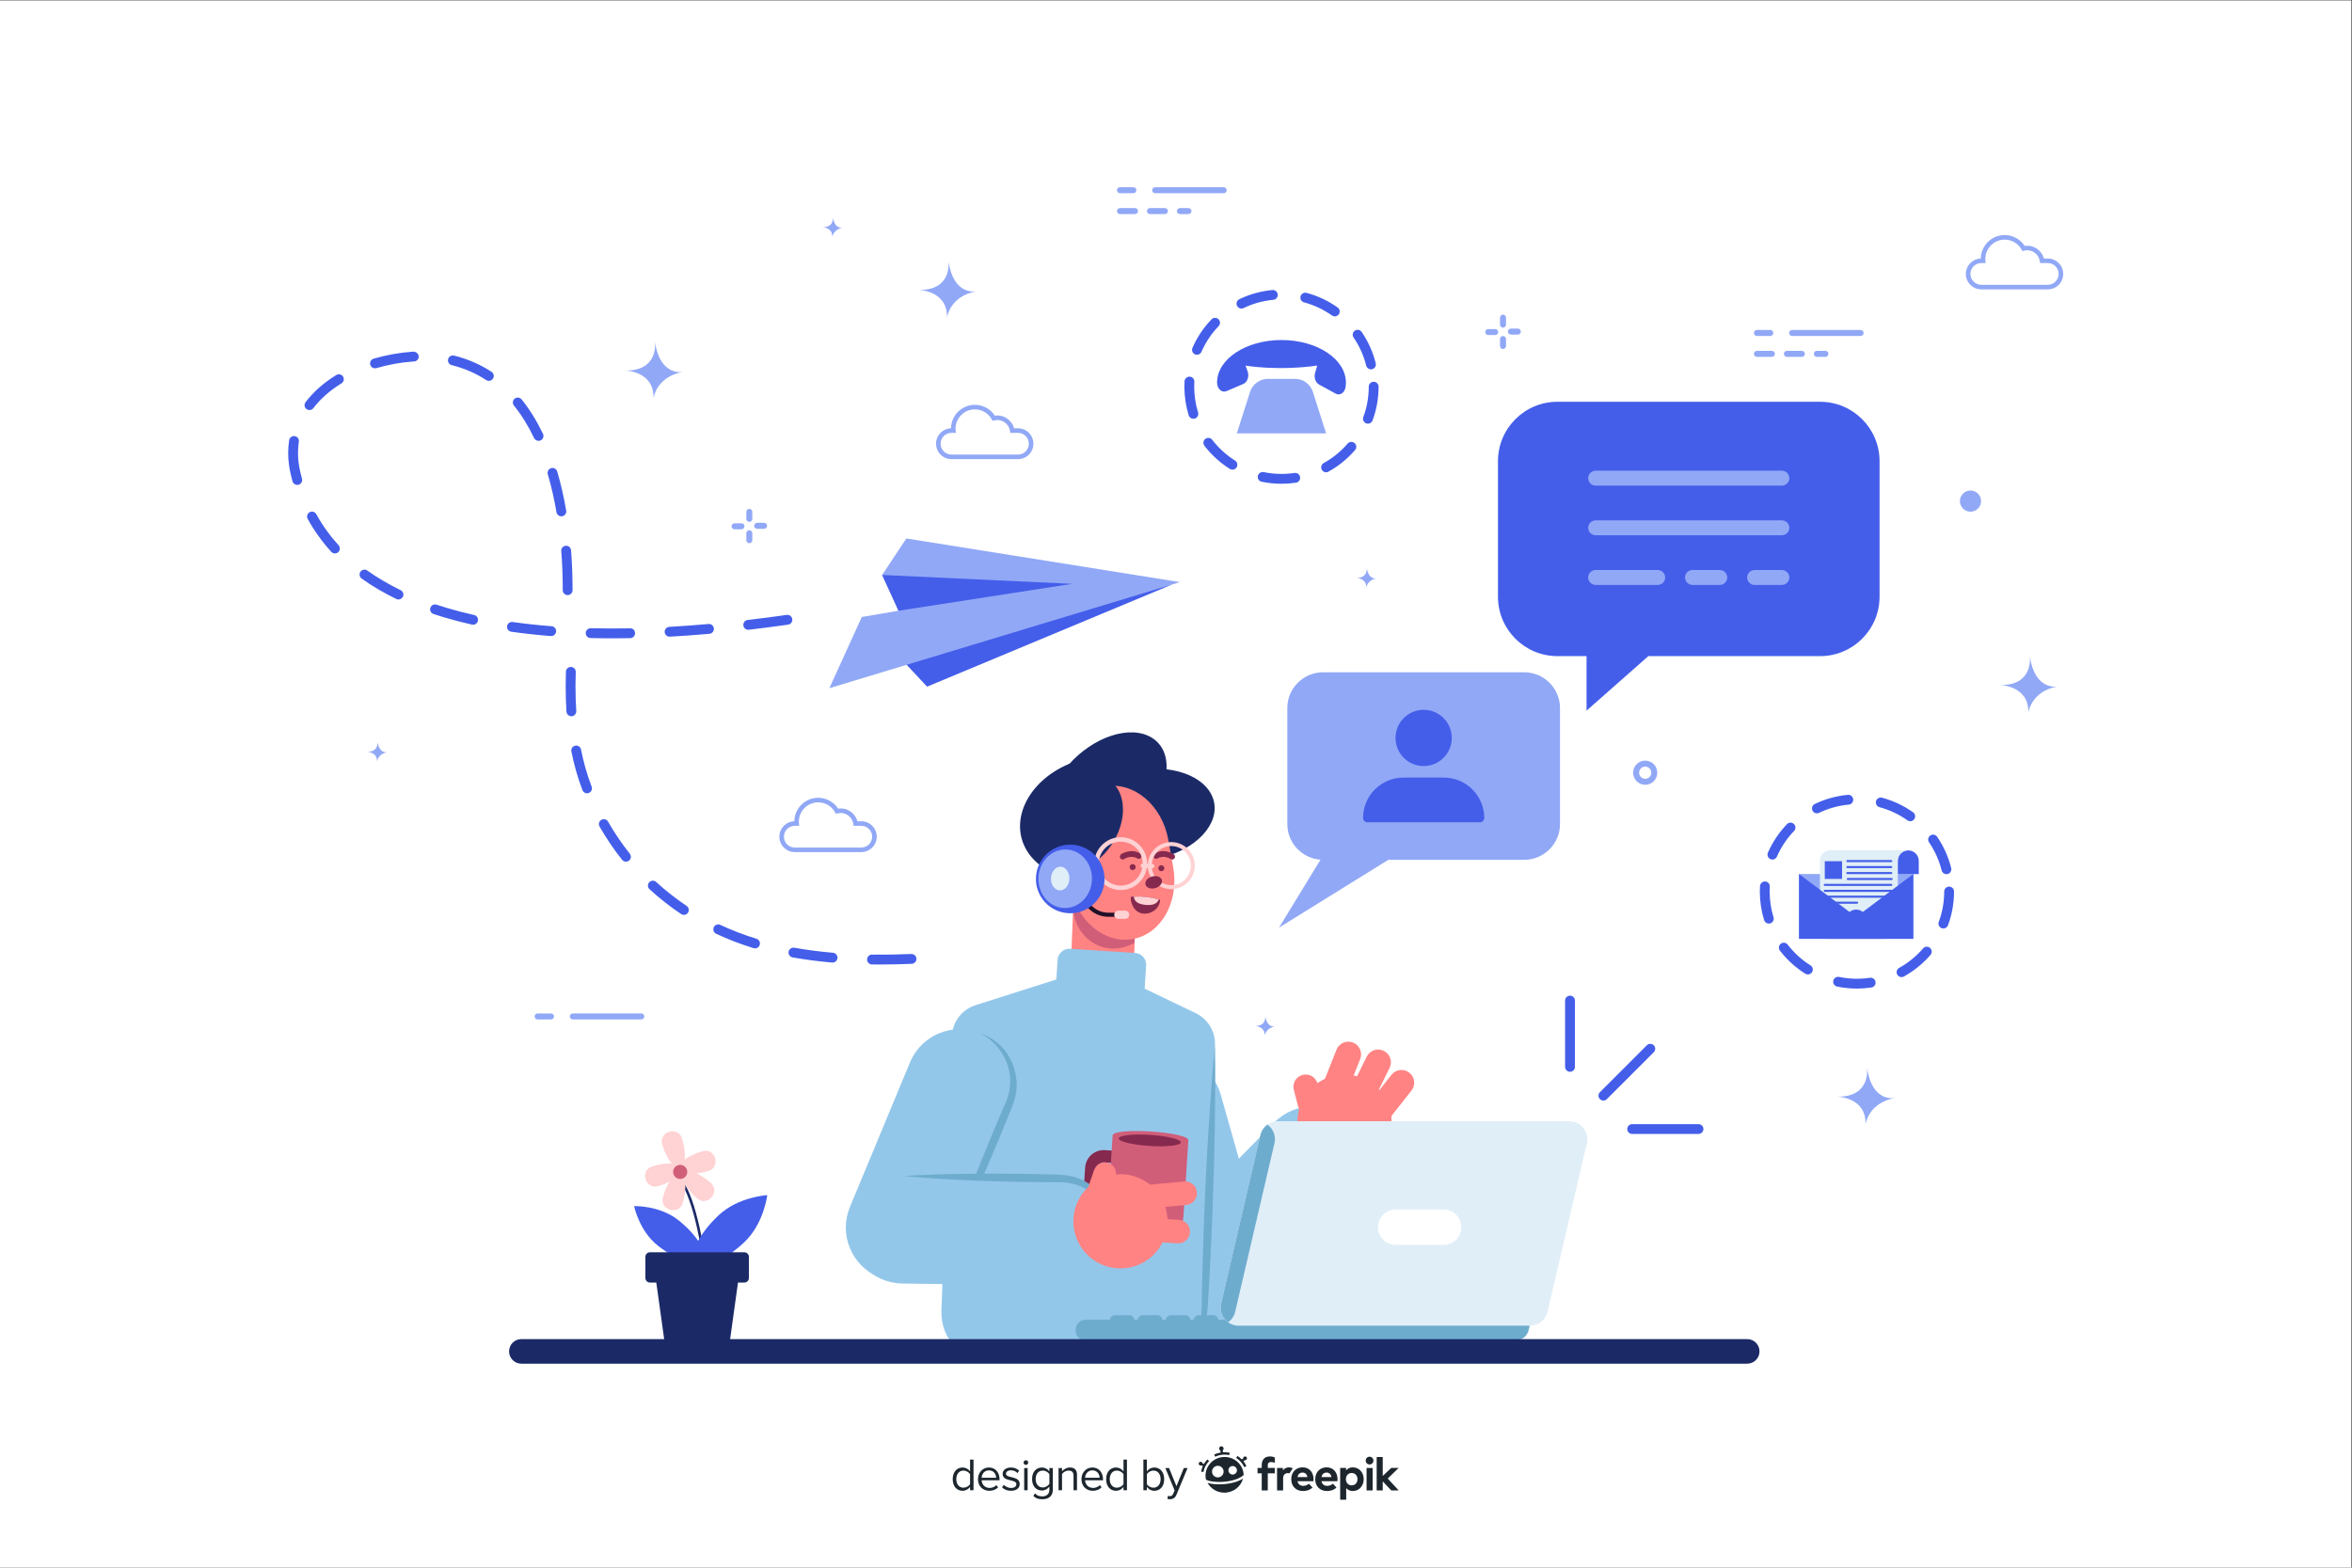 <?xml version="1.0" encoding="UTF-8" standalone="no"?>
<svg
   xmlns:dc="http://purl.org/dc/elements/1.1/"
   xmlns:cc="http://creativecommons.org/ns#"
   xmlns:rdf="http://www.w3.org/1999/02/22-rdf-syntax-ns#"
   xmlns:svg="http://www.w3.org/2000/svg"
   xmlns="http://www.w3.org/2000/svg"
   viewBox="0 0 1000 666.667"
   height="666.667"
   width="1000"
   xml:space="preserve"
   id="svg2"
   version="1.1"><rect x="0" y="0" width="1000" height="666.667" fill="#333333" stroke="none"/><defs
     id="defs6" /><g
     transform="matrix(1.333,0,0,-1.333,0,666.667)"
     id="g10"><g
       transform="scale(0.1)"
       id="g12"><path
         id="path14"
         style="fill:#ffffff;fill-opacity:1;fill-rule:nonzero;stroke:none"
         d="M 7500,0 H 0 V 5000 H 7500 V 0" /><path
         id="path16"
         style="fill:#91a8f6;fill-opacity:1;fill-rule:nonzero;stroke:none"
         d="m 5266.97,2536.18 c 0,10.73 -8.72,19.46 -19.44,19.46 -10.74,0 -19.47,-8.73 -19.47,-19.46 0,-10.73 8.73,-19.46 19.47,-19.46 10.72,0 19.44,8.73 19.44,19.46 z m 19.11,0 c 0,-21.27 -17.29,-38.57 -38.55,-38.57 -21.28,0 -38.58,17.3 -38.58,38.57 0,21.27 17.3,38.58 38.58,38.58 21.26,0 38.55,-17.31 38.55,-38.58" /><path
         id="path18"
         style="fill:#91a8f6;fill-opacity:1;fill-rule:nonzero;stroke:none"
         d="m 5934.52,3948.52 h -218.47 c -5.28,0 -9.56,-4.28 -9.56,-9.56 0,-5.27 4.28,-9.55 9.56,-9.55 h 218.47 c 5.28,0 9.56,4.28 9.56,9.55 0,5.28 -4.28,9.56 -9.56,9.56" /><path
         id="path20"
         style="fill:#91a8f6;fill-opacity:1;fill-rule:nonzero;stroke:none"
         d="m 5646.52,3948.55 h -42.68 c -5.29,0 -9.56,-4.27 -9.56,-9.55 0,-5.28 4.27,-9.56 9.56,-9.56 h 42.68 c 5.28,0 9.56,4.28 9.56,9.56 0,5.28 -4.28,9.55 -9.56,9.55" /><path
         id="path22"
         style="fill:#91a8f6;fill-opacity:1;fill-rule:nonzero;stroke:none"
         d="m 5661.19,3872.4 c 0,-5.28 -4.28,-9.56 -9.55,-9.56 h -47.78 c -5.29,0 -9.56,4.28 -9.56,9.56 0,5.28 4.27,9.56 9.56,9.56 h 47.78 c 5.27,0 9.55,-4.28 9.55,-9.56 z m 95.58,0 c 0,-5.28 -4.28,-9.56 -9.56,-9.56 h -47.79 c -5.27,0 -9.56,4.28 -9.56,9.56 0,5.28 4.29,9.56 9.56,9.56 h 47.79 c 5.28,0 9.56,-4.28 9.56,-9.56 z m 75.11,0 c 0,-5.28 -4.28,-9.56 -9.56,-9.56 h -27.33 c -5.27,0 -9.55,4.28 -9.55,9.56 0,5.28 4.28,9.56 9.55,9.56 h 27.33 c 5.28,0 9.56,-4.28 9.56,-9.56" /><path
         id="path24"
         style="fill:#91a8f6;fill-opacity:1;fill-rule:nonzero;stroke:none"
         d="m 2390.01,3309.6 c -5.27,0 -9.56,-4.28 -9.56,-9.56 v -22.17 c 0,-5.28 4.29,-9.55 9.56,-9.55 5.27,0 9.56,4.27 9.56,9.55 v 22.17 c 0,5.28 -4.29,9.56 -9.56,9.56" /><path
         id="path26"
         style="fill:#91a8f6;fill-opacity:1;fill-rule:nonzero;stroke:none"
         d="m 2365,3331.84 h -22.18 c -5.27,0 -9.55,-4.28 -9.55,-9.56 0,-5.28 4.28,-9.56 9.55,-9.56 H 2365 c 5.27,0 9.55,4.28 9.55,9.56 0,5.28 -4.28,9.56 -9.55,9.56" /><path
         id="path28"
         style="fill:#91a8f6;fill-opacity:1;fill-rule:nonzero;stroke:none"
         d="m 2390.01,3377.76 c -5.27,0 -9.56,-4.27 -9.56,-9.55 v -22.16 c 0,-5.28 4.29,-9.56 9.56,-9.56 5.27,0 9.56,4.28 9.56,9.56 v 22.16 c 0,5.28 -4.29,9.55 -9.56,9.55" /><path
         id="path30"
         style="fill:#91a8f6;fill-opacity:1;fill-rule:nonzero;stroke:none"
         d="m 2437.2,3333.36 h -22.18 c -5.27,0 -9.55,-4.28 -9.55,-9.56 0,-5.28 4.28,-9.56 9.55,-9.56 h 22.18 c 5.28,0 9.56,4.28 9.56,9.56 0,5.28 -4.28,9.56 -9.56,9.56" /><path
         id="path32"
         style="fill:#91a8f6;fill-opacity:1;fill-rule:nonzero;stroke:none"
         d="m 4794.02,3929.24 c -5.28,0 -9.56,-4.28 -9.56,-9.56 v -22.17 c 0,-5.27 4.28,-9.55 9.56,-9.55 5.28,0 9.55,4.28 9.55,9.55 v 22.17 c 0,5.28 -4.27,9.56 -9.55,9.56" /><path
         id="path34"
         style="fill:#91a8f6;fill-opacity:1;fill-rule:nonzero;stroke:none"
         d="m 4769,3951.48 h -22.16 c -5.28,0 -9.56,-4.28 -9.56,-9.56 0,-5.27 4.28,-9.55 9.56,-9.55 H 4769 c 5.29,0 9.56,4.28 9.56,9.55 0,5.28 -4.27,9.56 -9.56,9.56" /><path
         id="path36"
         style="fill:#91a8f6;fill-opacity:1;fill-rule:nonzero;stroke:none"
         d="m 4794.02,3997.41 c -5.28,0 -9.56,-4.28 -9.56,-9.56 v -22.16 c 0,-5.27 4.28,-9.55 9.56,-9.55 5.28,0 9.55,4.28 9.55,9.55 v 22.16 c 0,5.28 -4.27,9.56 -9.55,9.56" /><path
         id="path38"
         style="fill:#91a8f6;fill-opacity:1;fill-rule:nonzero;stroke:none"
         d="m 4841.21,3953 h -22.18 c -5.27,0 -9.56,-4.28 -9.56,-9.55 0,-5.29 4.29,-9.56 9.56,-9.56 h 22.18 c 5.27,0 9.55,4.27 9.55,9.56 0,5.27 -4.28,9.55 -9.55,9.55" /><path
         id="path40"
         style="fill:#91a8f6;fill-opacity:1;fill-rule:nonzero;stroke:none"
         d="m 3902.96,4403.96 h -218.47 c -5.27,0 -9.55,-4.27 -9.55,-9.56 0,-5.27 4.28,-9.55 9.55,-9.55 h 218.47 c 5.28,0 9.56,4.28 9.56,9.55 0,5.29 -4.28,9.56 -9.56,9.56" /><path
         id="path42"
         style="fill:#91a8f6;fill-opacity:1;fill-rule:nonzero;stroke:none"
         d="m 3614.96,4404 h -42.68 c -5.29,0 -9.57,-4.28 -9.57,-9.56 0,-5.28 4.28,-9.55 9.57,-9.55 h 42.68 c 5.28,0 9.56,4.27 9.56,9.55 0,5.28 -4.28,9.56 -9.56,9.56" /><path
         id="path44"
         style="fill:#91a8f6;fill-opacity:1;fill-rule:nonzero;stroke:none"
         d="m 3629.63,4327.84 c 0,-5.28 -4.28,-9.55 -9.55,-9.55 h -47.79 c -5.28,0 -9.56,4.27 -9.56,9.55 0,5.28 4.28,9.56 9.56,9.56 h 47.79 c 5.27,0 9.55,-4.28 9.55,-9.56 z m 95.58,0 c 0,-5.28 -4.28,-9.55 -9.56,-9.55 h -47.79 c -5.27,0 -9.56,4.27 -9.56,9.55 0,5.28 4.29,9.56 9.56,9.56 h 47.79 c 5.28,0 9.56,-4.28 9.56,-9.56 z m 75.11,0 c 0,-5.28 -4.28,-9.55 -9.56,-9.55 h -27.32 c -5.29,0 -9.56,4.27 -9.56,9.55 0,5.28 4.27,9.56 9.56,9.56 h 27.32 c 5.28,0 9.56,-4.28 9.56,-9.56" /><path
         id="path46"
         style="fill:#91a8f6;fill-opacity:1;fill-rule:nonzero;stroke:none"
         d="m 6251.28,3402.66 c 0,-18.65 15.11,-33.75 33.75,-33.75 18.63,0 33.75,15.1 33.75,33.75 0,18.63 -15.12,33.75 -33.75,33.75 -18.64,0 -33.75,-15.12 -33.75,-33.75" /><path
         id="path48"
         style="fill:#91a8f6;fill-opacity:1;fill-rule:nonzero;stroke:none"
         d="m 1827.02,1749.07 h 218.47 c 5.28,0 9.56,4.28 9.56,9.55 0,5.29 -4.28,9.56 -9.56,9.56 h -218.47 c -5.28,0 -9.56,-4.27 -9.56,-9.56 0,-5.27 4.28,-9.55 9.56,-9.55" /><path
         id="path50"
         style="fill:#91a8f6;fill-opacity:1;fill-rule:nonzero;stroke:none"
         d="m 1714.79,1749.03 h 42.7 c 5.27,0 9.55,4.28 9.55,9.55 0,5.29 -4.28,9.56 -9.55,9.56 h -42.7 c -5.27,0 -9.55,-4.27 -9.55,-9.56 0,-5.27 4.28,-9.55 9.55,-9.55" /><path
         id="path52"
         style="fill:#91a8f6;fill-opacity:1;fill-rule:nonzero;stroke:none"
         d="m 5955.08,1593.64 c 0,0 13.05,-93.09 -95.7,-90.94 0,0 93.41,-0.96 90.96,-88.31 0,0 8.4,68.71 94.11,84.07 0,0 -72.43,-16.62 -89.37,95.18" /><path
         id="path54"
         style="fill:#91a8f6;fill-opacity:1;fill-rule:nonzero;stroke:none"
         d="m 6474.27,2906.77 c 0,0 13.04,-93.1 -95.71,-90.95 0,0 93.42,-0.95 90.96,-88.31 0,0 8.41,68.72 94.12,84.07 0,0 -72.43,-16.61 -89.37,95.19" /><path
         id="path56"
         style="fill:#91a8f6;fill-opacity:1;fill-rule:nonzero;stroke:none"
         d="m 3025.21,4167.2 c 0,0 13.06,-93.09 -95.69,-90.94 0,0 93.41,-0.96 90.96,-88.32 0,0 8.4,68.72 94.12,84.08 0,0 -72.44,-16.62 -89.39,95.18" /><path
         id="path58"
         style="fill:#91a8f6;fill-opacity:1;fill-rule:nonzero;stroke:none"
         d="m 2089.09,3910.09 c 0,0 13.05,-93.09 -95.69,-90.94 0,0 93.41,-0.96 90.96,-88.31 0,0 8.39,68.72 94.11,84.07 0,0 -72.43,-16.62 -89.38,95.18" /><path
         id="path60"
         style="fill:#91a8f6;fill-opacity:1;fill-rule:nonzero;stroke:none"
         d="m 2656.49,4308 c 0,0 4.55,-32.44 -33.35,-31.7 0,0 32.56,-0.33 31.69,-30.78 0,0 2.93,23.95 32.81,29.31 0,0 -25.25,-5.79 -31.15,33.17" /><path
         id="path62"
         style="fill:#91a8f6;fill-opacity:1;fill-rule:nonzero;stroke:none"
         d="m 4359.4,3189.3 c 0,0 4.55,-32.44 -33.35,-31.7 0,0 32.56,-0.33 31.69,-30.79 0,0 2.93,23.96 32.81,29.32 0,0 -25.25,-5.79 -31.15,33.17" /><path
         id="path64"
         style="fill:#91a8f6;fill-opacity:1;fill-rule:nonzero;stroke:none"
         d="m 1204.17,2634.67 c 0,0 4.54,-32.44 -33.35,-31.7 0,0 32.56,-0.33 31.69,-30.79 0,0 2.93,23.96 32.8,29.31 0,0 -25.24,-5.78 -31.14,33.18" /><path
         id="path66"
         style="fill:#91a8f6;fill-opacity:1;fill-rule:nonzero;stroke:none"
         d="m 4035.63,1759.86 c 0,0 4.54,-32.44 -33.35,-31.7 0,0 32.55,-0.33 31.68,-30.79 0,0 2.93,23.97 32.81,29.32 0,0 -25.25,-5.79 -31.14,33.17" /><path
         id="path68"
         style="fill:#91a8f6;fill-opacity:1;fill-rule:nonzero;stroke:none"
         d="m 2535.06,2366.72 c -19.11,0 -34.66,-15.55 -34.66,-34.65 0,-19.11 15.55,-34.65 34.66,-34.65 h 212.13 c 19.11,0 34.66,15.54 34.66,34.65 0,19.1 -15.55,34.65 -34.66,34.65 h -24.48 l -0.98,6.14 c -3.68,23.18 -25.68,39.39 -50.21,33.53 l -5.36,-1.29 -2.69,4.81 c -10.89,19.53 -31.52,31.66 -53.82,31.66 -33.98,0 -61.61,-27.64 -61.61,-61.61 0,-1.81 0.12,-3.57 0.27,-5.33 l 0.67,-7.91 z m 212.13,-83.86 h -212.13 c -27.14,0 -49.22,22.07 -49.22,49.21 0,26.6 21.23,48.36 47.65,49.19 0.69,41.41 34.6,74.87 76.16,74.87 25.8,0 49.78,-13.12 63.79,-34.58 28.59,4.09 54.11,-13.89 61.35,-40.26 h 12.4 c 27.14,0 49.22,-22.09 49.22,-49.22 0,-27.14 -22.08,-49.21 -49.22,-49.21" /><path
         id="path70"
         style="fill:#91a8f6;fill-opacity:1;fill-rule:nonzero;stroke:none"
         d="m 6319.45,4161.98 c -19.11,0 -34.65,-15.55 -34.65,-34.66 0,-19.1 15.54,-34.64 34.65,-34.64 h 212.13 c 19.11,0 34.66,15.54 34.66,34.64 0,19.11 -15.55,34.66 -34.66,34.66 h -24.48 l -0.98,6.14 c -3.68,23.17 -25.69,39.36 -50.2,33.52 l -5.36,-1.28 -2.69,4.81 c -10.9,19.53 -31.52,31.66 -53.83,31.66 -33.97,0 -61.61,-27.64 -61.61,-61.62 0,-1.8 0.13,-3.57 0.28,-5.33 l 0.68,-7.9 z m 212.13,-83.87 h -212.13 c -27.14,0 -49.22,22.08 -49.22,49.21 0,26.62 21.24,48.36 47.65,49.2 0.7,41.4 34.6,74.87 76.16,74.87 25.8,0 49.79,-13.12 63.79,-34.58 28.58,4.08 54.11,-13.9 61.35,-40.27 h 12.4 c 27.14,0 49.22,-22.08 49.22,-49.22 0,-27.13 -22.08,-49.21 -49.22,-49.21" /><path
         id="path72"
         style="fill:#91a8f6;fill-opacity:1;fill-rule:nonzero;stroke:none"
         d="m 3034.79,3620.36 c -19.11,0 -34.65,-15.55 -34.65,-34.65 0,-19.11 15.54,-34.65 34.65,-34.65 h 212.13 c 19.12,0 34.65,15.54 34.65,34.65 0,19.1 -15.53,34.65 -34.65,34.65 h -24.48 l -0.98,6.14 c -3.68,23.17 -25.69,39.36 -50.2,33.52 l -5.36,-1.28 -2.69,4.81 c -10.9,19.54 -31.52,31.66 -53.83,31.66 -33.97,0 -61.61,-27.64 -61.61,-61.61 0,-1.8 0.12,-3.58 0.28,-5.33 l 0.67,-7.91 z m 212.13,-83.86 h -212.13 c -27.13,0 -49.21,22.07 -49.21,49.21 0,26.61 21.23,48.36 47.64,49.19 0.7,41.4 34.6,74.88 76.16,74.88 25.81,0 49.79,-13.12 63.79,-34.58 28.58,4.07 54.12,-13.91 61.35,-40.28 h 12.4 c 27.14,0 49.22,-22.08 49.22,-49.21 0,-27.14 -22.08,-49.21 -49.22,-49.21" /><path
         id="path74"
         style="fill:#93c7ea;fill-opacity:1;fill-rule:nonzero;stroke:none"
         d="m 3911.31,817.09 v 0 c -91.11,-25.781 -185.87,27.18 -211.65,118.289 l -136.03,480.761 c -25.78,91.11 27.18,185.86 118.29,211.64 v 0 c 91.11,25.78 185.86,-27.17 211.64,-118.29 l 136.04,-480.76 c 25.77,-91.101 -27.19,-185.859 -118.29,-211.64" /><path
         id="path76"
         style="fill:#93c7ea;fill-opacity:1;fill-rule:nonzero;stroke:none"
         d="m 3717.16,821.141 v 0 c -67.6,66.3 -68.65,174.859 -2.36,242.449 l 349.86,356.71 c 66.3,67.6 174.84,68.66 242.45,2.36 v 0 c 67.6,-66.3 68.65,-174.86 2.35,-242.45 L 3959.61,823.5 c -66.3,-67.602 -174.84,-68.66 -242.45,-2.359" /><path
         id="path78"
         style="fill:#ff8383;fill-opacity:1;fill-rule:nonzero;stroke:none"
         d="m 4413.36,1506.19 c 45.99,-69.05 27.28,-162.3 -41.77,-208.29 -69.05,-45.99 -162.3,-27.28 -208.29,41.76 -45.99,69.05 -27.29,162.31 41.76,208.3 69.05,45.99 162.31,27.28 208.3,-41.77" /><path
         id="path80"
         style="fill:#ff8383;fill-opacity:1;fill-rule:nonzero;stroke:none"
         d="m 4187.71,1444.6 v 0 c -20.93,-5.39 -42.28,7.21 -47.67,28.14 l -13.32,51.7 c -5.39,20.94 7.21,42.28 28.14,47.67 v 0 c 20.94,5.4 42.29,-7.21 47.68,-28.14 l 13.31,-51.69 c 5.4,-20.94 -7.21,-42.28 -28.14,-47.68" /><path
         id="path82"
         style="fill:#ff8383;fill-opacity:1;fill-rule:nonzero;stroke:none"
         d="m 4338.39,1622.58 -53.22,-134.75 c -8.26,-20.88 -31.86,-31.11 -52.73,-22.87 v 0 c -20.88,8.25 -31.11,31.86 -22.87,52.73 l 53.23,134.75 c 8.24,20.87 31.85,31.11 52.73,22.86 v 0 c 20.87,-8.24 31.1,-31.85 22.86,-52.72" /><path
         id="path84"
         style="fill:#ff8383;fill-opacity:1;fill-rule:nonzero;stroke:none"
         d="m 4432.2,1594.34 -64.28,-129.84 c -9.96,-20.11 -34.34,-28.35 -54.45,-18.4 v 0 c -20.12,9.96 -28.35,34.34 -18.39,54.46 l 64.28,129.84 c 9.96,20.11 34.33,28.34 54.44,18.39 v 0 c 20.12,-9.96 28.35,-34.34 18.4,-54.45" /><path
         id="path86"
         style="fill:#ff8383;fill-opacity:1;fill-rule:nonzero;stroke:none"
         d="m 4501.97,1522.04 -89.76,-113.72 c -13.91,-17.62 -39.46,-20.62 -57.07,-6.72 v 0 c -17.62,13.91 -20.63,39.46 -6.72,57.07 l 89.76,113.72 c 13.91,17.62 39.47,20.63 57.07,6.72 v 0 c 17.62,-13.9 20.63,-39.45 6.72,-57.07" /><path
         id="path88"
         style="fill:#ff8383;fill-opacity:1;fill-rule:nonzero;stroke:none"
         d="m 3540.17,1796.34 -58.29,2.29 c -39.17,1.55 -69.67,34.54 -68.14,73.71 l 12.19,309.77 200.13,-7.87 -12.18,-309.77 c -1.55,-39.17 -34.54,-69.67 -73.71,-68.13" /><path
         id="path90"
         style="fill:#d15e79;fill-opacity:1;fill-rule:nonzero;stroke:none"
         d="m 3626.06,2185.13 -200.13,7.87 -3.1,-78.61 c -3.03,-77.03 59.68,-144.63 136.56,-139.04 4.79,0.34 9.58,0.94 14.38,1.8 16.05,2.87 31.02,8.56 44.76,16.37 l 7.53,191.61" /><path
         id="path92"
         style="fill:#1b2a67;fill-opacity:1;fill-rule:nonzero;stroke:none"
         d="m 3726.55,2491.71 c 51.7,-93.99 -8.14,-214.66 -133.65,-269.5 -125.52,-54.85 -269.17,-23.11 -320.87,70.89 -51.7,93.99 8.15,214.65 133.65,269.5 125.52,54.85 269.17,23.11 320.87,-70.89" /><path
         id="path94"
         style="fill:#1b2a67;fill-opacity:1;fill-rule:nonzero;stroke:none"
         d="m 3865.29,2463.35 c 34.31,-73.78 -32.35,-161.12 -148.87,-195.09 -116.54,-33.96 -238.8,-1.69 -273.11,72.1 -34.3,73.78 32.36,161.12 148.89,195.08 116.53,33.97 238.8,1.69 273.09,-72.09" /><path
         id="path96"
         style="fill:#1b2a67;fill-opacity:1;fill-rule:nonzero;stroke:none"
         d="m 3674.19,2647.53 c 69.03,-43.06 60.9,-152.64 -18.15,-244.74 -79.07,-92.09 -199.12,-131.83 -268.15,-88.77 -69.02,43.07 -60.9,152.64 18.16,244.74 79.06,92.1 199.11,131.85 268.14,88.77" /><path
         id="path98"
         style="fill:#ff8383;fill-opacity:1;fill-rule:nonzero;stroke:none"
         d="m 3742,2234.76 c 19.7,-110.39 -38.07,-213.07 -129.04,-229.3 v 0 c -90.95,-16.23 -180.66,60.12 -200.36,170.52 l -15.5,86.88 c -19.71,110.39 38.06,213.07 129,229.3 v 0 c 90.97,16.23 180.7,-60.12 200.39,-170.52 l 15.51,-86.88" /><path
         id="path100"
         style="fill:#1b2a67;fill-opacity:1;fill-rule:nonzero;stroke:none"
         d="m 3547.71,2505.27 c -50.31,45.54 -137.87,23.51 -195.57,-49.2 -57.7,-72.7 -63.69,-168.54 -13.38,-214.08 50.3,-45.53 137.86,-23.51 195.56,49.19 57.7,72.7 63.7,168.56 13.39,214.09" /><path
         id="path102"
         style="fill:#86294e;fill-opacity:1;fill-rule:nonzero;stroke:none"
         d="m 3580.89,2259.29 c -2.9,0 -5.76,1.37 -7.54,3.92 -2.84,4.16 -1.84,9.83 2.3,12.69 1.22,0.81 30.23,20.51 60.99,2.6 4.36,-2.55 5.84,-8.17 3.29,-12.52 -2.52,-4.37 -8.08,-5.85 -12.5,-3.29 -20.6,12.01 -40.53,-1.26 -41.39,-1.82 -1.57,-1.07 -3.36,-1.58 -5.15,-1.58" /><path
         id="path104"
         style="fill:#86294e;fill-opacity:1;fill-rule:nonzero;stroke:none"
         d="m 3738.7,2259.26 c -1.79,0 -3.58,0.52 -5.16,1.61 v 0 c -0.86,0.56 -20.78,13.83 -41.39,1.82 -4.38,-2.56 -9.94,-1.08 -12.5,3.29 -2.55,4.35 -1.07,9.97 3.29,12.52 30.81,18.01 59.77,-1.76 60.99,-2.6 4.15,-2.88 5.16,-8.58 2.28,-12.74 -1.77,-2.54 -4.62,-3.9 -7.51,-3.9" /><path
         id="path106"
         style="fill:#86294e;fill-opacity:1;fill-rule:nonzero;stroke:none"
         d="m 3622.16,2234.68 c -0.21,-5.27 -4.64,-9.37 -9.91,-9.16 -5.27,0.2 -9.37,4.64 -9.15,9.91 0.2,5.26 4.63,9.37 9.9,9.15 5.26,-0.2 9.36,-4.64 9.16,-9.9" /><path
         id="path108"
         style="fill:#86294e;fill-opacity:1;fill-rule:nonzero;stroke:none"
         d="m 3713.68,2231.07 c -0.21,-5.26 -4.65,-9.36 -9.91,-9.16 -5.26,0.22 -9.37,4.65 -9.16,9.92 0.2,5.26 4.65,9.36 9.91,9.16 5.27,-0.21 9.37,-4.65 9.16,-9.92" /><path
         id="path110"
         style="fill:#ffd2d4;fill-opacity:1;fill-rule:nonzero;stroke:none"
         d="m 3735.76,2302.12 c -15.72,0 -30.63,-5.84 -42.24,-16.58 -12.23,-11.3 -19.34,-26.68 -19.99,-43.34 -0.67,-16.64 5.2,-32.56 16.52,-44.78 11.3,-12.24 26.7,-19.33 43.33,-20 16.79,-0.28 32.56,5.21 44.8,16.53 12.23,11.3 19.34,26.69 19.99,43.35 0.66,16.66 -5.22,32.55 -16.52,44.8 -11.32,12.22 -26.71,19.31 -43.35,19.97 -0.85,0.03 -1.69,0.05 -2.54,0.05 z m 0.17,-137.43 c -1.01,0 -2.02,0.03 -3.05,0.08 -20.01,0.76 -38.54,9.3 -52.16,24.03 -13.59,14.72 -20.66,33.88 -19.87,53.91 0.79,20.02 9.34,38.54 24.04,52.14 14.74,13.6 33.73,20.79 53.91,19.88 20.03,-0.76 38.55,-9.32 52.17,-24.04 13.6,-14.71 20.67,-33.85 19.88,-53.9 -0.79,-20.03 -9.34,-38.56 -24.06,-52.15 -13.98,-12.94 -31.94,-19.95 -50.86,-19.95" /><path
         id="path112"
         style="fill:#ffd2d4;fill-opacity:1;fill-rule:nonzero;stroke:none"
         d="m 3574.51,2316.1 c -17.65,0 -34.41,-6.53 -47.45,-18.59 -13.74,-12.71 -21.71,-29.98 -22.44,-48.68 v 0 c -1.51,-38.58 28.64,-71.18 67.23,-72.72 18.49,-0.89 36.53,5.85 50.27,18.56 13.74,12.7 21.71,29.97 22.45,48.67 0.74,18.7 -5.85,36.56 -18.54,50.28 -12.7,13.73 -29.99,21.72 -48.69,22.43 -0.93,0.05 -1.88,0.05 -2.83,0.05 z m 0.19,-154.29 c -1.15,0 -2.28,0.02 -3.41,0.08 -46.44,1.83 -82.73,41.09 -80.9,87.5 0.88,22.5 10.47,43.3 27,58.58 16.53,15.3 38.03,23.39 60.52,22.32 22.49,-0.87 43.29,-10.47 58.57,-26.99 15.29,-16.53 23.21,-38.02 22.33,-60.52 -0.9,-22.5 -10.49,-43.3 -27.02,-58.57 -15.69,-14.52 -35.86,-22.4 -57.09,-22.4" /><path
         id="path114"
         style="fill:#ffd2d4;fill-opacity:1;fill-rule:nonzero;stroke:none"
         d="m 3644.34,2232.93 30.99,-1.22 c 3.61,-0.15 6.64,2.67 6.79,6.27 v 0 c 0.14,3.6 -2.67,6.64 -6.27,6.79 l -31.01,1.21 c -3.6,0.14 -6.64,-2.66 -6.77,-6.27 v 0 c -0.15,-3.61 2.66,-6.64 6.27,-6.78" /><path
         id="path116"
         style="fill:#86294e;fill-opacity:1;fill-rule:nonzero;stroke:none"
         d="m 3706.41,2188.98 c -0.88,-10.88 -13.53,-20.82 -28.25,-22.16 -14.71,-1.36 -25.92,6.37 -25.03,17.26 0.87,10.9 13.52,20.82 28.24,22.18 14.71,1.35 25.92,-6.39 25.04,-17.28" /><path
         id="path118"
         style="fill:#86294e;fill-opacity:1;fill-rule:nonzero;stroke:none"
         d="m 3700.17,2130.4 c -0.99,-25.27 -24,-44.89 -51.37,-43.81 -27.38,1.08 -43.18,28.2 -42.19,53.47 32.13,2.87 63.36,-0.1 93.56,-9.66" /><path
         id="path120"
         style="fill:#ffd2d4;fill-opacity:1;fill-rule:nonzero;stroke:none"
         d="m 3652.75,2114.58 c -21.64,2.51 -34.99,9.93 -36.26,26.19 27,1.44 53.35,-1.3 78.97,-8.77 -3.69,-14.66 -21.5,-19.87 -42.71,-17.42" /><path
         id="path122"
         style="fill:#201028;fill-opacity:1;fill-rule:nonzero;stroke:none"
         d="m 3588.78,2076.49 v 0 l -53.81,0.05 c -21.71,0 -42.54,8.01 -58.66,22.58 l -33.68,30.38 c -2.68,2.43 -2.89,6.56 -0.47,9.21 2.41,2.71 6.54,2.89 9.22,0.49 l 33.68,-30.38 c 13.71,-12.4 31.44,-19.22 49.91,-19.22 l 53.81,-0.05 c 3.6,0 6.52,-2.93 6.52,-6.53 0,-3.63 -2.92,-6.53 -6.52,-6.53" /><path
         id="path124"
         style="fill:#ffd2d4;fill-opacity:1;fill-rule:nonzero;stroke:none"
         d="m 3588.78,2069.96 h -0.02 l -21.81,0.02 c -7.22,0 -13.06,5.87 -13.05,13.1 0.02,7.18 5.86,13.03 13.06,13.03 h 0.01 l 21.82,-0.03 c 7.22,0 13.07,-5.86 13.05,-13.08 -0.01,-7.2 -5.85,-13.04 -13.06,-13.04" /><path
         id="path126"
         style="fill:#445eea;fill-opacity:1;fill-rule:nonzero;stroke:none"
         d="m 3522.84,2192.92 c -2.37,-60.37 -53.24,-107.39 -113.61,-105.02 -60.37,2.38 -107.39,53.24 -105.02,113.61 2.37,60.38 53.24,107.4 113.61,105.02 60.37,-2.37 107.39,-53.24 105.02,-113.61" /><path
         id="path128"
         style="fill:#91a8f6;fill-opacity:1;fill-rule:nonzero;stroke:none"
         d="m 3482.84,2194.49 c -2.02,-51.53 -41.86,-91.81 -88.98,-89.96 -47.12,1.86 -83.67,45.14 -81.65,96.67 2.03,51.54 41.87,91.82 88.99,89.96 47.12,-1.85 83.67,-45.13 81.64,-96.67" /><path
         id="path130"
         style="fill:#e0eef7;fill-opacity:1;fill-rule:nonzero;stroke:none"
         d="m 3410.86,2197.32 c -0.82,-20.87 -14.62,-37.29 -30.81,-36.65 -16.2,0.64 -28.66,18.08 -27.84,38.96 0.82,20.88 14.61,37.28 30.81,36.65 16.2,-0.64 28.66,-18.08 27.84,-38.96" /><path
         id="path132"
         style="fill:#93c7ea;fill-opacity:1;fill-rule:nonzero;stroke:none"
         d="m 3677.83,669.941 -523.3,-14.742 c -87.24,3.43 -155.17,76.93 -151.75,164.18 l 33.06,875.731 c 1.8,45.77 32.07,85.53 75.72,99.42 l 390.13,124.22 311.85,-149.46 c 39.16,-18.77 63.41,-59.03 61.7,-102.42 L 3842,821.691 c -3.43,-87.25 -76.93,-155.191 -164.17,-151.75" /><path
         id="path134"
         style="fill:#6eacce;fill-opacity:1;fill-rule:nonzero;stroke:none"
         d="m 3875.24,1666.88 c 1.8,-91.32 0.75,-182.53 -0.75,-273.72 -1.2,-91.19 -4.45,-182.31 -7.7,-273.42 -3.88,-91.1 -7.81,-182.189 -13.75,-273.201 -1.35,-22.117 -2.46,-47.039 -10.81,-69.68 -7.9,-22.629 -20.56,-43.55 -37.32,-60.379 -33.59,-33.429 -81.41,-51.519 -127.08,-46.539 45.71,0.989 89.48,21.469 117.67,55.219 14.47,16.43 25.04,36.02 31.02,56.762 6.4,20.797 6.22,42.117 6.44,65.41 1.21,91.207 4.45,182.318 7.74,273.438 3.91,91.08 7.83,182.17 13.8,273.19 5.68,91.01 11.78,182.02 20.74,272.92" /><path
         id="path136"
         style="fill:#93c7ea;fill-opacity:1;fill-rule:nonzero;stroke:none"
         d="m 3644.9,1753.09 -282.43,18.21 10.83,167.88 c 1.35,20.87 19.36,36.69 40.23,35.34 l 206.85,-13.34 c 20.87,-1.35 36.7,-19.35 35.35,-40.22 l -10.83,-167.87" /><path
         id="path138"
         style="fill:#93c7ea;fill-opacity:1;fill-rule:nonzero;stroke:none"
         d="m 2803.51,926.629 v 0 c -87.46,36.32 -128.9,136.651 -92.58,224.091 l 191.63,461.43 c 36.32,87.44 136.65,128.9 224.09,92.58 v 0 c 87.44,-36.32 128.9,-136.65 92.58,-224.09 l -191.64,-461.43 c -36.31,-87.44 -136.64,-128.89 -224.08,-92.581" /><path
         id="path140"
         style="fill:#6eacce;fill-opacity:1;fill-rule:nonzero;stroke:none"
         d="m 3126.65,1704.73 c 30.62,-9.92 58.53,-29.59 79.2,-55.64 20.26,-26.28 33.21,-58.82 36.04,-92.6 4.53,-33.56 -6.26,-69.34 -18.6,-98.22 l -36.19,-89.03 c -24.85,-59.06 -49.75,-118.11 -76.5,-176.36 l -40.23,-87.37 c -14.3,-28.75 -27.75,-57.84 -42.78,-86.29 9.56,30.71 20.67,60.79 30.95,91.2 l 33.5,90.17 c 22.38,60.07 46.64,119.38 70.95,178.66 l 37.53,88.48 c 6.4,15.12 13.03,28.48 16.22,43.06 3.54,14.49 5.63,29.49 5.18,44.57 -0.81,60.56 -37.86,120.09 -95.27,149.37" /><path
         id="path142"
         style="fill:#86294e;fill-opacity:1;fill-rule:nonzero;stroke:none"
         d="m 3521.82,1293.04 c -11.17,0.72 -20.82,-7.79 -21.55,-18.94 l -2.54,-39.35 c -0.71,-11.16 7.78,-20.83 18.94,-21.56 l 48.19,-3.1 5.16,79.84 z m 79.63,-124.58 -87.3,5.63 c -32.73,2.11 -57.63,30.46 -55.52,63.18 l 2.54,39.35 c 2.11,32.73 30.44,57.64 63.18,55.53 l 87.29,-5.64 -10.19,-158.05" /><path
         id="path144"
         style="fill:#d15e79;fill-opacity:1;fill-rule:nonzero;stroke:none"
         d="m 3686.35,1042.9 -75.51,4.87 c -45.85,2.96 -80.63,42.53 -77.67,88.38 l 15.66,242.74 c 1.75,27.08 243.3,11.5 241.55,-15.58 l -15.65,-242.74 c -2.96,-45.85 -42.53,-80.63 -88.38,-77.67" /><path
         id="path146"
         style="fill:#86294e;fill-opacity:1;fill-rule:nonzero;stroke:none"
         d="m 3766.32,1356.74 c -0.63,-9.76 -45.48,-14.8 -100.17,-11.27 -54.69,3.52 -98.51,14.29 -97.89,24.04 0.64,9.75 45.48,14.8 100.17,11.27 54.7,-3.53 98.51,-14.3 97.89,-24.04" /><path
         id="path148"
         style="fill:#93c7ea;fill-opacity:1;fill-rule:nonzero;stroke:none"
         d="m 2708.5,1080.78 v 0 c 1.49,94.68 79.45,170.22 174.13,168.72 l 499.58,-7.88 c 94.67,-1.49 170.2,-79.46 168.71,-174.13 v 0 c -1.5,-94.681 -79.46,-170.209 -174.13,-168.72 l -499.57,7.89 c -94.68,1.488 -170.22,79.449 -168.72,174.12" /><path
         id="path150"
         style="fill:#6eacce;fill-opacity:1;fill-rule:nonzero;stroke:none"
         d="m 2882.63,1249.5 c 64.15,4.38 128.25,5.9 192.35,6.97 64.1,1.37 128.17,0.7 192.25,0.02 l 96.07,-2.2 c 31.41,-0.22 68.55,-4.5 97.53,-22.03 29.87,-16.06 54.55,-40.91 70.62,-69.95 15.65,-29.35 22.58,-62.78 19.47,-94.83 -4.04,64.33 -43.9,121.99 -99.11,146.83 -13.67,6.39 -28.24,10.49 -42.93,12.99 -14.66,2.88 -29.54,2.11 -45.96,2.25 l -96.11,0.83 c -64.07,1.34 -128.12,2.7 -192.14,6.09 -64.04,3.1 -128.07,6.63 -192.04,13.03" /><path
         id="path152"
         style="fill:#ff8383;fill-opacity:1;fill-rule:nonzero;stroke:none"
         d="m 3723.34,1118.88 c 7.69,-82.6 -53.05,-155.798 -135.65,-163.489 -82.61,-7.68 -155.81,53.049 -163.49,135.659 -7.69,82.6 53.05,155.8 135.65,163.48 82.61,7.69 155.8,-53.05 163.49,-135.65" /><path
         id="path154"
         style="fill:#ff8383;fill-opacity:1;fill-rule:nonzero;stroke:none"
         d="m 3496.08,1176.95 v 0 c -18.75,6.49 -28.68,26.95 -22.19,45.7 l 16.01,46.29 c 6.5,18.75 26.95,28.68 45.7,22.19 v 0 c 18.75,-6.48 28.69,-26.94 22.19,-45.69 l -16.01,-46.29 c -6.49,-18.75 -26.95,-28.69 -45.7,-22.2" /><path
         id="path156"
         style="fill:#ff8383;fill-opacity:1;fill-rule:nonzero;stroke:none"
         d="m 3783.72,1157.3 -133.32,-12.41 c -20.64,-1.92 -38.94,13.26 -40.87,33.92 v 0 c -1.92,20.64 13.26,38.94 33.92,40.87 l 133.31,12.4 c 20.65,1.92 38.95,-13.26 40.88,-33.92 v 0 c 1.91,-20.64 -13.26,-38.94 -33.92,-40.86" /><path
         id="path158"
         style="fill:#ff8383;fill-opacity:1;fill-rule:nonzero;stroke:none"
         d="m 3755.48,1034.71 -133.61,8.62 c -20.7,1.33 -36.4,19.19 -35.06,39.89 v 0 c 1.33,20.7 19.2,36.4 39.89,35.06 l 133.61,-8.62 c 20.7,-1.33 36.4,-19.19 35.06,-39.89 v 0 c -1.34,-20.7 -19.2,-36.39 -39.89,-35.06" /><path
         id="path160"
         style="fill:#445eea;fill-opacity:1;fill-rule:nonzero;stroke:none"
         d="m 5114.17,1490.23 c -4.01,0 -8.02,1.54 -11.07,4.59 -6.13,6.11 -6.13,16.03 0,22.15 l 149.58,149.6 c 6.07,6.13 16.01,6.13 22.13,0 6.13,-6.09 6.13,-16.01 0,-22.14 l -149.58,-149.61 c -3.02,-3.05 -7.06,-4.59 -11.06,-4.59" /><path
         id="path162"
         style="fill:#445eea;fill-opacity:1;fill-rule:nonzero;stroke:none"
         d="m 5007.66,1582.03 c -8.66,0 -15.68,7.01 -15.68,15.67 v 211.54 c 0,8.65 7.02,15.66 15.68,15.66 8.64,0 15.66,-7.01 15.66,-15.66 V 1597.7 c 0,-8.66 -7.02,-15.67 -15.66,-15.67" /><path
         id="path164"
         style="fill:#445eea;fill-opacity:1;fill-rule:nonzero;stroke:none"
         d="m 5417.51,1383.72 h -211.57 c -8.65,0 -15.67,7.01 -15.67,15.67 0,8.65 7.02,15.66 15.67,15.66 h 211.57 c 8.65,0 15.66,-7.01 15.66,-15.66 0,-8.66 -7.01,-15.67 -15.66,-15.67" /><path
         id="path166"
         style="fill:#6eacce;fill-opacity:1;fill-rule:nonzero;stroke:none"
         d="m 3538.5,725.672 h 1294.39 c 36.1,0 47.23,29.258 47.23,65.379 v 0 H 3473.1 v 0 c 0,-36.121 29.28,-65.379 65.4,-65.379" /><path
         id="path168"
         style="fill:#6eacce;fill-opacity:1;fill-rule:nonzero;stroke:none"
         d="m 3463.42,791.051 h 458.82 c 0,-36.121 -33.24,-65.379 -74.25,-65.379 h -300.7 c -0.4,0 -85.41,0.008 -85.83,0.008 -42.29,0.609 -40.34,65.371 1.96,65.371" /><path
         id="path170"
         style="fill:#e0eef7;fill-opacity:1;fill-rule:nonzero;stroke:none"
         d="m 3950.87,772.031 h 929.25 c 27.58,0 51.32,19.649 56.43,46.739 l 125.25,537.44 c 6.74,35.4 -20.41,68.19 -56.45,68.19 h -929.22 c -27.63,0 -51.32,-19.64 -56.47,-46.75 L 3894.42,840.219 c -6.71,-35.399 20.42,-68.188 56.45,-68.188" /><path
         id="path172"
         style="fill:#6eacce;fill-opacity:1;fill-rule:nonzero;stroke:none"
         d="m 4019.66,1377.65 c 2.79,14.91 11.31,27.53 22.92,35.9 17.37,-12.54 27.32,-34.32 22.92,-57.34 L 3940.28,818.77 c -2.84,-14.911 -11.28,-27.489 -22.9,-35.872 -17.36,12.532 -27.32,34.352 -22.96,57.321 l 125.24,537.431" /><path
         id="path174"
         style="fill:#ffffff;fill-opacity:1;fill-rule:nonzero;stroke:none"
         d="M 4604.09,1029.66 H 4451.7 c -31.26,0 -56.6,25.34 -56.6,56.6 v 0 c 0,31.26 25.34,56.6 56.6,56.6 h 152.39 c 31.26,0 56.6,-25.34 56.6,-56.6 v 0 c 0,-31.26 -25.34,-56.6 -56.6,-56.6" /><path
         id="path176"
         style="fill:#6eacce;fill-opacity:1;fill-rule:nonzero;stroke:none"
         d="m 3601.95,773.039 h -45.72 c -9.01,0 -16.33,7.301 -16.33,16.332 v 0 c 0,9.008 7.32,16.32 16.33,16.32 h 45.72 c 9.02,0 16.33,-7.312 16.33,-16.32 v 0 c 0,-9.031 -7.31,-16.332 -16.33,-16.332" /><path
         id="path178"
         style="fill:#6eacce;fill-opacity:1;fill-rule:nonzero;stroke:none"
         d="m 3691.21,773.039 h -45.72 c -9.02,0 -16.33,7.301 -16.33,16.332 v 0 c 0,9.008 7.31,16.32 16.33,16.32 h 45.72 c 9.01,0 16.33,-7.312 16.33,-16.32 v 0 c 0,-9.031 -7.32,-16.332 -16.33,-16.332" /><path
         id="path180"
         style="fill:#6eacce;fill-opacity:1;fill-rule:nonzero;stroke:none"
         d="m 3780.47,773.039 h -45.71 c -9.03,0 -16.33,7.301 -16.33,16.332 v 0 c 0,9.008 7.3,16.32 16.33,16.32 h 45.71 c 9.02,0 16.33,-7.312 16.33,-16.32 v 0 c 0,-9.031 -7.31,-16.332 -16.33,-16.332" /><path
         id="path182"
         style="fill:#6eacce;fill-opacity:1;fill-rule:nonzero;stroke:none"
         d="m 3869.73,773.039 h -45.72 c -9.02,0 -16.32,7.301 -16.32,16.332 v 0 c 0,9.008 7.3,16.32 16.32,16.32 h 45.72 c 9.02,0 16.32,-7.312 16.32,-16.32 v 0 c 0,-9.031 -7.3,-16.332 -16.32,-16.332" /><path
         id="path184"
         style="fill:#1b2a67;fill-opacity:1;fill-rule:nonzero;stroke:none"
         d="M 5572.89,650.852 H 1662.88 c -21.65,0 -39.19,17.539 -39.19,39.179 v 0 c 0,21.641 17.54,39.188 39.19,39.188 h 3910.01 c 21.64,0 39.18,-17.547 39.18,-39.188 v 0 c 0,-21.64 -17.54,-39.179 -39.18,-39.179" /><path
         id="path186"
         style="fill:none;stroke:#1b2a67;stroke-width:8.269;stroke-linecap:round;stroke-linejoin:miter;stroke-miterlimit:10;stroke-dasharray:none;stroke-opacity:1"
         d="m 2248.15,970.16 c 0,0 -28.77,216.21 -80.87,269.36" /><path
         id="path188"
         style="fill:#ffd2d4;fill-opacity:1;fill-rule:nonzero;stroke:none"
         d="m 2175.69,1368.16 c 13.93,-46.07 11.09,-87.69 -6.34,-92.96 -17.44,-5.27 -42.86,27.82 -56.77,73.89 -0.14,0.47 -0.28,0.93 -0.41,1.39 -11.8,41.05 50.19,59.77 63.1,19.06 0.15,-0.46 0.29,-0.92 0.42,-1.38" /><path
         id="path190"
         style="fill:#ffd2d4;fill-opacity:1;fill-rule:nonzero;stroke:none"
         d="m 2258.38,1265.2 c -46.08,-13.93 -87.71,-11.09 -92.97,6.34 -5.26,17.43 27.82,42.85 73.9,56.77 0.46,0.15 0.91,0.27 1.38,0.41 41.05,11.8 59.78,-50.19 19.07,-63.1 -0.46,-0.14 -0.92,-0.29 -1.38,-0.42" /><path
         id="path192"
         style="fill:#ffd2d4;fill-opacity:1;fill-rule:nonzero;stroke:none"
         d="m 2100.74,1217.57 c 46.09,13.92 79.17,39.33 73.9,56.77 -5.26,17.43 -46.89,20.27 -92.96,6.34 -0.47,-0.13 -0.93,-0.27 -1.38,-0.42 -40.72,-12.91 -21.99,-74.9 19.07,-63.1 0.45,0.14 0.91,0.27 1.37,0.41" /><path
         id="path194"
         style="fill:#ffd2d4;fill-opacity:1;fill-rule:nonzero;stroke:none"
         d="m 2178.31,1165.2 c 12.95,46.35 9.24,87.91 -8.3,92.81 -17.54,4.89 -42.26,-28.71 -55.21,-75.07 -0.12,-0.47 -0.25,-0.93 -0.38,-1.4 -10.92,-41.29 51.44,-58.71 63.49,-17.73 0.14,0.46 0.27,0.92 0.4,1.39" /><path
         id="path196"
         style="fill:#ffd2d4;fill-opacity:1;fill-rule:nonzero;stroke:none"
         d="m 2222.79,1178.63 c -36.45,31.43 -56.37,68.09 -44.48,81.88 11.89,13.8 51.08,-0.51 87.54,-31.94 0.36,-0.32 0.72,-0.63 1.08,-0.95 31.97,-28.32 -10.32,-77.37 -43.04,-49.92 -0.36,0.31 -0.74,0.62 -1.1,0.93" /><path
         id="path198"
         style="fill:#d15e79;fill-opacity:1;fill-rule:nonzero;stroke:none"
         d="m 2191.06,1269.16 c 3.61,-11.91 -3.14,-24.49 -15.05,-28.1 -11.92,-3.59 -24.5,3.15 -28.09,15.06 -3.6,11.92 3.13,24.5 15.05,28.1 11.92,3.59 24.49,-3.15 28.09,-15.06" /><path
         id="path200"
         style="fill:#445eea;fill-opacity:1;fill-rule:nonzero;stroke:none"
         d="m 2163.18,1109.14 c 59.87,-47.17 93.94,-103.76 76.1,-126.402 -17.84,-22.636 -80.84,-2.769 -140.71,44.402 -59.86,47.16 -76.08,126.4 -76.08,126.4 0,0 80.83,2.77 140.69,-44.4" /><path
         id="path202"
         style="fill:#445eea;fill-opacity:1;fill-rule:nonzero;stroke:none"
         d="m 2373.44,1037.74 c -63.19,-59.33 -132.61,-88.06 -155.06,-64.17 -22.45,23.91 10.58,91.39 73.77,150.74 63.19,59.34 155.06,64.17 155.06,64.17 0,0 -10.58,-91.39 -73.77,-150.74" /><path
         id="path204"
         style="fill:#1b2a67;fill-opacity:1;fill-rule:nonzero;stroke:none"
         d="m 2326.98,716.148 h -206.76 l -36.19,260.122 h 279.13 l -36.18,-260.122" /><path
         id="path206"
         style="fill:#1b2a67;fill-opacity:1;fill-rule:nonzero;stroke:none"
         d="m 2373.98,909.57 h -300.76 c -8.11,0 -14.69,6.578 -14.69,14.692 v 67.328 c 0,8.121 6.58,14.69 14.69,14.69 h 300.76 c 8.12,0 14.69,-6.569 14.69,-14.69 v -67.328 c 0,-8.114 -6.57,-14.692 -14.69,-14.692" /><path
         id="path208"
         style="fill:#445eea;fill-opacity:1;fill-rule:nonzero;stroke:none"
         d="m 2854.4,2920.61 102.53,-109.96 781.52,325.97 z" /><path
         id="path210"
         style="fill:#91a8f6;fill-opacity:1;fill-rule:nonzero;stroke:none"
         d="m 2890.86,3283.45 -77.19,-116.45 52.19,-114.12 -117.08,-19.91 -103.46,-227.13 1118.21,338.37 -872.67,139.24" /><path
         id="path212"
         style="fill:#445eea;fill-opacity:1;fill-rule:nonzero;stroke:none"
         d="m 2865.86,3052.88 -52.19,114.12 605.68,-28.32 z" /><path
         id="path214"
         style="fill:#445eea;fill-opacity:1;fill-rule:nonzero;stroke:none"
         d="m 1822.36,2716.34 c -8.18,0 -15.07,6.37 -15.6,14.67 -1.64,25.61 -2.45,52.58 -2.45,80.11 v 6.35 c 0.05,13.62 0.3,27.27 0.74,40.95 0.27,8.47 7.22,15.15 15.66,15.15 0.15,0 0.33,0 0.51,0 8.65,-0.28 15.43,-7.52 15.16,-16.17 -0.44,-13.37 -0.7,-26.72 -0.75,-39.98 v -6.3 c 0,-26.89 0.83,-53.17 2.41,-78.12 0.55,-8.65 -6,-16.1 -14.65,-16.64 -0.33,-0.02 -0.67,-0.02 -1.03,-0.02 z m 50.01,-245.94 c -6.33,0 -12.29,3.88 -14.66,10.16 -15.32,40.63 -27.18,82.19 -35.24,123.52 -1.66,8.5 3.88,16.74 12.37,18.4 8.58,1.76 16.74,-3.88 18.4,-12.38 7.73,-39.62 19.1,-79.49 33.8,-118.47 3.07,-8.11 -1.04,-17.15 -9.13,-20.21 -1.84,-0.69 -3.7,-1.02 -5.54,-1.02 z m 124.14,-218.03 c -4.59,0 -9.16,2.02 -12.26,5.89 -26.64,33.48 -50.85,69.19 -71.96,106.21 -4.27,7.5 -1.65,17.09 5.87,21.38 7.53,4.21 17.1,1.63 21.39,-5.87 20.3,-35.59 43.59,-69.98 69.24,-102.18 5.38,-6.78 4.26,-16.63 -2.5,-22.04 -2.88,-2.29 -6.33,-3.39 -9.78,-3.39 z m 184.72,-169.73 c -2.99,0 -6,0.84 -8.68,2.62 -35.51,23.71 -69.44,50.34 -100.85,79.22 -6.38,5.84 -6.79,15.76 -0.92,22.14 5.87,6.38 15.82,6.77 22.15,0.92 30.2,-27.75 62.86,-53.4 97.02,-76.2 7.2,-4.8 9.13,-14.54 4.34,-21.74 -3.01,-4.51 -7.99,-6.96 -13.06,-6.96 z m 227,-106.93 c -1.5,0 -3.05,0.23 -4.59,0.72 -41.23,12.62 -81.43,28.06 -119.47,45.91 -7.83,3.69 -11.2,13.02 -7.53,20.85 3.67,7.88 13.09,11.2 20.85,7.53 36.71,-17.22 75.52,-32.13 115.34,-44.34 8.26,-2.53 12.93,-11.28 10.38,-19.57 -2.07,-6.73 -8.27,-11.1 -14.98,-11.1 z m 247.35,-45.23 c -0.46,0 -0.92,0 -1.38,0.05 -43.16,3.7 -85.65,9.24 -126.23,16.45 -8.53,1.51 -14.19,9.65 -12.69,18.2 1.54,8.49 9.7,13.92 18.2,12.67 39.65,-7.06 81.18,-12.47 123.42,-16.09 8.63,-0.74 15,-8.32 14.27,-16.96 -0.69,-8.17 -7.56,-14.32 -15.59,-14.32 z m 151.41,-6.17 c -8.59,0 -17.21,0.05 -25.81,0.14 -8.68,0.11 -15.59,7.2 -15.49,15.85 0.1,8.65 7.58,16.51 15.84,15.48 40.6,-0.46 80.88,0.19 125.09,2.04 0.24,0 0.46,0 0.67,0 8.36,0 15.31,-6.58 15.66,-15 0.36,-8.64 -6.35,-15.96 -15,-16.33 -35.41,-1.47 -68.45,-2.18 -100.96,-2.18" /><path
         id="path216"
         style="fill:#445eea;fill-opacity:1;fill-rule:nonzero;stroke:none"
         d="m 1196.04,3826.21 c -6.79,0 -13.01,4.44 -15.03,11.25 -2.45,8.32 2.29,17.02 10.59,19.46 39.51,11.66 80.98,19.14 123.22,22.28 l 4.72,0.15 c 7.74,-0.38 15.82,-6.71 15.98,-15.36 0.17,-8.65 -6.72,-15.82 -15.36,-15.97 l -3.42,-0.12 c -39.62,-2.94 -78.89,-10.01 -116.26,-21.03 -1.49,-0.43 -2.99,-0.66 -4.44,-0.66 z m 363.14,-39.96 c -2.93,0 -5.92,0.82 -8.57,2.56 -33.22,21.79 -70.19,37.78 -109.86,47.55 -8.39,2.09 -13.54,10.56 -11.48,18.98 2.07,8.37 10.59,13.5 18.98,11.49 43.12,-10.64 83.35,-28.07 119.55,-51.8 7.25,-4.74 9.26,-14.46 4.52,-21.71 -3.01,-4.59 -8.01,-7.07 -13.14,-7.07 z m -572.137,-93.19 c -3.32,0 -6.66,1.02 -9.492,3.19 -6.899,5.25 -8.215,15.07 -2.988,21.96 25.156,33.04 58.167,62.23 98.147,86.72 7.43,4.49 17.07,2.17 21.56,-5.18 4.51,-7.37 2.19,-17.04 -5.18,-21.56 -36.67,-22.45 -66.8,-49.03 -89.578,-78.96 -3.086,-4.05 -7.754,-6.17 -12.469,-6.17 z m 730.667,-98.25 c -5.83,0 -11.42,3.29 -14.13,8.91 -18.73,39.08 -40.36,73.98 -64.31,103.73 -5.41,6.73 -4.37,16.61 2.39,22.04 6.66,5.38 16.53,4.42 22.04,-2.4 25.44,-31.61 48.38,-68.57 68.15,-109.8 3.75,-7.81 0.45,-17.17 -7.35,-20.92 -2.2,-1.05 -4.51,-1.56 -6.79,-1.56 z M 948.137,3454.24 c -6.899,0 -13.196,4.56 -15.11,11.5 -1.933,7.04 -3.75,14.14 -5.461,21.31 -5.562,23.57 -8.367,46.94 -8.367,69.46 0,13.53 0.996,27.05 3.008,40.21 1.309,8.58 9.414,14.5 17.844,13.14 8.562,-1.27 14.429,-9.28 13.133,-17.83 -1.758,-11.61 -2.657,-23.55 -2.657,-35.52 0,-20.1 2.547,-41.05 7.559,-62.24 1.602,-6.79 3.309,-13.53 5.144,-20.16 2.329,-8.37 -2.578,-16.99 -10.917,-19.29 -1.407,-0.38 -2.801,-0.58 -4.176,-0.58 z M 1790.37,3354.1 c -7.5,0 -14.1,5.38 -15.43,13.01 -7.27,42.63 -16.58,83.37 -27.68,121.13 -2.45,8.3 2.29,17.02 10.61,19.45 8.34,2.54 17.02,-2.3 19.44,-10.62 11.46,-38.91 21.05,-80.85 28.55,-124.65 1.45,-8.55 -4.29,-16.64 -12.8,-18.12 -0.92,-0.15 -1.79,-0.2 -2.69,-0.2 z m -722.05,-118.43 c -4.24,0 -8.5,1.71 -11.58,5.1 -29.37,32.17 -54.73,67.54 -75.345,105.09 -4.149,7.6 -1.375,17.12 6.203,21.3 7.656,4.13 17.152,1.3 21.312,-6.2 19.38,-35.38 43.29,-68.7 70.99,-99.06 5.84,-6.38 5.38,-16.3 -1.01,-22.15 -3.02,-2.73 -6.79,-4.08 -10.57,-4.08 z m 742.24,-132.92 c -8.66,0 -15.67,7.02 -15.67,15.66 v 5.57 c 0,39.52 -1.58,79.67 -4.71,119.37 -0.67,8.62 5.79,16.18 14.41,16.86 8.31,0.77 16.14,-5.76 16.86,-14.41 3.16,-40.49 4.77,-81.49 4.77,-121.82 v -5.57 c 0,-8.64 -7.01,-15.66 -15.66,-15.66 z m -539.59,-14 c -2.3,0 -4.65,0.5 -6.84,1.58 -40.14,19.46 -77.35,41.4 -110.64,65.21 -7.05,5.05 -8.69,14.82 -3.66,21.86 5,7.04 14.8,8.72 21.87,3.65 31.88,-22.78 67.58,-43.83 106.1,-62.5 7.79,-3.78 11.05,-13.17 7.28,-20.95 -2.71,-5.59 -8.29,-8.85 -14.11,-8.85 z m 238.08,-80.52 c -1.15,0 -2.3,0.12 -3.44,0.38 -30.32,6.81 -59.86,14.47 -87.8,22.78 -11.88,3.55 -23.57,7.25 -35.08,11.05 -8.21,2.7 -12.67,11.58 -9.95,19.8 2.71,8.21 11.59,12.76 19.81,9.95 11.2,-3.7 22.58,-7.3 34.16,-10.74 27.26,-8.11 56.1,-15.59 85.69,-22.23 8.47,-1.91 13.78,-10.27 11.89,-18.72 -1.65,-7.3 -8.11,-12.27 -15.28,-12.27 z m 877.55,-16.08 c -7.83,0 -14.62,5.87 -15.54,13.86 -1.01,8.59 5.16,16.38 13.75,17.37 40.73,4.77 82.23,10.16 124.51,16.18 8.59,1.35 16.53,-4.75 17.73,-13.3 1.22,-8.57 -4.73,-16.5 -13.29,-17.72 -42.59,-6.08 -84.35,-11.51 -125.32,-16.28 -0.62,-0.08 -1.22,-0.11 -1.84,-0.11 z m -628.43,-20.02 c -0.4,0 -0.81,0 -1.25,0.02 -43.62,3.4 -86.07,8.04 -126.18,13.78 -8.57,1.22 -14.51,9.16 -13.29,17.73 1.22,8.55 9.34,14.34 17.74,13.29 39.44,-5.64 81.23,-10.2 124.19,-13.52 8.62,-0.69 15.07,-8.22 14.41,-16.86 -0.64,-8.22 -7.52,-14.44 -15.62,-14.44 z m 377.51,-1.99 c -8.24,0 -15.15,6.45 -15.61,14.79 -0.48,8.63 6.12,16.03 14.77,16.51 40.54,2.3 82.64,5.33 125.14,9.08 8.4,0.9 16.25,-5.61 16.99,-14.23 0.77,-8.62 -5.61,-16.23 -14.24,-16.99 -42.83,-3.78 -85.25,-6.87 -126.15,-9.14 -0.28,-0.02 -0.58,-0.02 -0.9,-0.02 z m -181.51,-5.26 c -23.94,0 -47.51,0.28 -70.64,0.87 -8.66,0.2 -15.49,7.4 -15.27,16.07 0.21,8.52 7.2,15.26 15.67,15.26 0.12,0 0.25,0 0.41,0 40.46,-1.02 82.17,-1.12 125.21,-0.33 9.75,0.51 15.82,-6.72 15.98,-15.36 0.17,-8.68 -6.71,-15.82 -15.36,-15.97 -18.91,-0.36 -37.58,-0.54 -56,-0.54" /><path
         id="path218"
         style="fill:#445eea;fill-opacity:1;fill-rule:nonzero;stroke:none"
         d="m 4967.52,3719.49 h 837.84 c 104.73,0 189.63,-84.91 189.63,-189.64 v -432.14 c 0,-104.73 -84.9,-189.63 -189.63,-189.63 H 5257.48 L 5060.42,2734.2 v 173.88 h -92.9 c -104.74,0 -189.64,84.9 -189.64,189.63 v 432.14 c 0,104.73 84.9,189.64 189.64,189.64" /><path
         id="path220"
         style="fill:#91a8f6;fill-opacity:1;fill-rule:nonzero;stroke:none"
         d="m 5089.39,3452.05 h 594.09 c 13.12,0 23.76,10.64 23.76,23.77 0,13.12 -10.64,23.77 -23.76,23.77 h -594.09 c -13.11,0 -23.76,-10.65 -23.76,-23.77 0,-13.13 10.65,-23.77 23.76,-23.77" /><path
         id="path222"
         style="fill:#91a8f6;fill-opacity:1;fill-rule:nonzero;stroke:none"
         d="m 5089.39,3293.63 h 594.09 c 13.12,0 23.76,10.65 23.76,23.77 0,13.13 -10.64,23.78 -23.76,23.78 h -594.09 c -13.11,0 -23.76,-10.65 -23.76,-23.78 0,-13.12 10.65,-23.77 23.76,-23.77" /><path
         id="path224"
         style="fill:#91a8f6;fill-opacity:1;fill-rule:nonzero;stroke:none"
         d="m 5596.35,3135.21 h 87.13 c 13.12,0 23.76,10.65 23.76,23.78 0,13.12 -10.64,23.77 -23.76,23.77 h -87.13 c -13.13,0 -23.76,-10.65 -23.76,-23.77 0,-13.13 10.63,-23.78 23.76,-23.78" /><path
         id="path226"
         style="fill:#91a8f6;fill-opacity:1;fill-rule:nonzero;stroke:none"
         d="m 5398.32,3135.21 h 87.13 c 13.12,0 23.76,10.65 23.76,23.78 0,13.12 -10.64,23.77 -23.76,23.77 h -87.13 c -13.12,0 -23.77,-10.65 -23.77,-23.77 0,-13.13 10.65,-23.78 23.77,-23.78" /><path
         id="path228"
         style="fill:#91a8f6;fill-opacity:1;fill-rule:nonzero;stroke:none"
         d="m 5089.39,3135.21 h 198.04 c 13.12,0 23.76,10.65 23.76,23.78 0,13.12 -10.64,23.77 -23.76,23.77 h -198.04 c -13.11,0 -23.76,-10.65 -23.76,-23.77 0,-13.13 10.65,-23.78 23.76,-23.78" /><path
         id="path230"
         style="fill:#91a8f6;fill-opacity:1;fill-rule:nonzero;stroke:none"
         d="M 4861.54,2856.5 H 4220.2 c -63.08,0 -114.2,-51.13 -114.2,-114.2 v -369.83 c 0,-60.25 46.68,-109.49 105.84,-113.78 l -132.25,-216.71 348.54,216.28 h 433.41 c 63.07,0 114.2,51.13 114.2,114.21 v 369.83 c 0,63.07 -51.13,114.2 -114.2,114.2" /><path
         id="path232"
         style="fill:#445eea;fill-opacity:1;fill-rule:nonzero;stroke:none"
         d="m 4616.8,2647.12 c 0,-41.93 -34,-75.93 -75.93,-75.93 -41.93,0 -75.93,34 -75.93,75.93 0,41.93 34,75.93 75.93,75.93 41.93,0 75.93,-34 75.93,-75.93" /><path
         id="path234"
         style="fill:none;stroke:#445eea;stroke-width:27.611;stroke-linecap:round;stroke-linejoin:round;stroke-miterlimit:10;stroke-dasharray:none;stroke-opacity:1"
         d="m 4616.8,2647.12 c 0,-41.93 -34,-75.93 -75.93,-75.93 -41.93,0 -75.93,34 -75.93,75.93 0,41.93 34,75.93 75.93,75.93 41.93,0 75.93,-34 75.93,-75.93 z" /><path
         id="path236"
         style="fill:#445eea;fill-opacity:1;fill-rule:nonzero;stroke:none"
         d="M 4720.34,2391.72 H 4361.4 v 0 c 0,63.53 51.5,115.04 115.05,115.04 h 128.84 c 63.54,0 115.05,-51.51 115.05,-115.04 v 0" /><path
         id="path238"
         style="fill:none;stroke:#445eea;stroke-width:27.611;stroke-linecap:round;stroke-linejoin:round;stroke-miterlimit:10;stroke-dasharray:none;stroke-opacity:1"
         d="M 4720.34,2391.72 H 4361.4 v 0 c 0,63.53 51.5,115.04 115.05,115.04 h 128.84 c 63.54,0 115.05,-51.51 115.05,-115.04 z" /><path
         id="path240"
         style="fill:#445eea;fill-opacity:1;fill-rule:nonzero;stroke:none"
         d="m 3959.7,4016.89 c -5.81,0 -11.4,3.27 -14.1,8.88 -3.78,7.8 -0.52,17.16 7.29,20.91 33.16,16.03 68.65,25.88 105.47,29.32 8.34,0.79 16.25,-5.54 17.07,-14.16 0.79,-8.62 -5.54,-16.25 -14.16,-17.07 -33.07,-3.09 -64.96,-11.94 -94.76,-26.3 -2.19,-1.07 -4.51,-1.58 -6.81,-1.58 z m 297.68,-24.98 c -3.14,0 -6.3,0.92 -9.06,2.88 -27.01,19.21 -56.96,33.3 -88.98,41.85 -8.37,2.24 -13.34,10.84 -11.13,19.18 2.28,8.34 10.76,13.34 19.19,11.12 35.67,-9.51 69.01,-25.2 99.08,-46.58 7.07,-5.03 8.71,-14.8 3.71,-21.86 -3.06,-4.32 -7.89,-6.59 -12.81,-6.59 z M 3817.8,3869.53 c -2.09,0 -4.24,0.43 -6.28,1.32 -7.93,3.48 -11.55,12.71 -8.08,20.64 14.71,33.76 35.2,64.4 60.87,90.98 5.97,6.3 15.92,6.43 22.15,0.41 6.25,-6 6.42,-15.92 0.41,-22.14 -23.07,-23.93 -41.46,-51.44 -54.7,-81.8 -2.58,-5.89 -8.32,-9.41 -14.37,-9.41 z m 555,-46.64 c -7.04,0 -13.44,4.77 -15.2,11.91 -7.99,32.18 -21.52,62.36 -40.27,89.76 -4.89,7.14 -3.05,16.91 4.09,21.79 7.12,4.94 16.89,3.08 21.78,-4.08 20.87,-30.52 35.95,-64.12 44.81,-99.91 2.09,-8.42 -3.04,-16.92 -11.44,-18.99 -1.27,-0.32 -2.55,-0.48 -3.77,-0.48 z m -566.43,-157.67 c -6.71,0 -12.9,4.34 -14.97,11.08 -9.09,29.46 -13.68,60.18 -13.7,91.33 0,5.84 0.15,11.61 0.48,17.35 0.48,8.65 8.34,15.1 16.54,14.75 8.62,-0.49 15.25,-7.89 14.74,-16.54 -0.28,-5.12 -0.44,-10.33 -0.44,-15.53 0.03,-28.04 4.19,-55.67 12.33,-82.13 2.55,-8.26 -2.09,-17.04 -10.36,-19.59 -1.53,-0.49 -3.09,-0.72 -4.62,-0.72 z m 556.76,-15.56 c -1.81,0 -3.65,0.34 -5.46,0.99 -8.11,3.02 -12.25,12.05 -9.23,20.16 11.47,30.92 17.32,63.5 17.32,96.85 0,8.64 7.01,15.66 15.67,15.66 8.64,0 15.66,-7.02 15.66,-15.66 0,-37.07 -6.48,-73.35 -19.27,-107.77 -2.34,-6.3 -8.34,-10.23 -14.69,-10.23 z m -432.2,-146.67 c -2.83,0 -5.74,0.76 -8.32,2.4 -31.18,19.62 -58.4,44.41 -80.93,73.68 -5.28,6.86 -4,16.71 2.86,21.99 6.89,5.26 16.73,3.98 21.99,-2.86 20.26,-26.33 44.75,-48.62 72.76,-66.28 7.35,-4.62 9.54,-14.28 4.93,-21.61 -2.99,-4.74 -8.1,-7.32 -13.29,-7.32 z m 298.75,-8.42 c -5.54,0 -10.87,2.93 -13.75,8.09 -4.19,7.57 -1.44,17.12 6.12,21.33 28.98,16.02 54.64,36.91 76.36,62.09 5.63,6.56 15.55,7.27 22.09,1.64 6.55,-5.64 7.29,-15.54 1.63,-22.1 -24.11,-27.98 -52.68,-51.23 -84.87,-69.08 -2.44,-1.33 -5.03,-1.97 -7.58,-1.97 z m -142.29,-36.61 c -21.23,0 -42.51,2.17 -63.19,6.43 -8.5,1.76 -13.94,10.05 -12.2,18.52 1.76,8.53 10.24,13.73 18.53,12.2 32.21,-6.66 66.15,-7.56 98.4,-2.73 8.57,1.19 16.53,-4.65 17.83,-13.19 1.28,-8.57 -4.62,-16.53 -13.2,-17.84 -15.12,-2.24 -30.66,-3.39 -46.17,-3.39" /><path
         id="path242"
         style="fill:#445eea;fill-opacity:1;fill-rule:nonzero;stroke:none"
         d="m 4087.39,3916.53 c -113.47,0 -205.47,-60.81 -205.47,-135.84 0,-0.12 0,-0.25 0,-0.38 0.09,-19.58 15.54,-33.01 29.98,-26.84 l 53.94,23.01 c 12.98,5.55 19.28,24.44 13.45,40.36 l -6.63,18.09 c 0,0 99.11,-17.66 228.72,0 l -6.7,-23.22 c -4.23,-14.69 1.26,-31.08 12.48,-37.2 l 53.34,-29.11 c 12.97,-7.09 28.11,2.42 31.09,20.13 0.84,4.98 1.27,10.04 1.27,15.16 0,75.03 -91.99,135.84 -205.47,135.84" /><path
         id="path244"
         style="fill:#91a8f6;fill-opacity:1;fill-rule:nonzero;stroke:none"
         d="m 4229.71,3618.77 h -284.78 l 42.2,132.22 c 7.91,24.78 30.94,41.61 56.96,41.61 h 86.47 c 26.01,0 49.04,-16.83 56.96,-41.61 l 42.19,-132.22" /><path
         id="path246"
         style="fill:#445eea;fill-opacity:1;fill-rule:nonzero;stroke:none"
         d="m 5795.18,2406.47 c -5.82,0 -11.41,3.26 -14.12,8.87 -3.77,7.8 -0.5,17.17 7.3,20.92 33.19,16.03 68.7,25.87 105.5,29.29 8.83,0.79 16.27,-5.59 17.06,-14.16 0.79,-8.63 -5.56,-16.27 -14.16,-17.06 -33.06,-3.07 -64.95,-11.9 -94.78,-26.28 -2.19,-1.08 -4.51,-1.58 -6.8,-1.58 z m 297.67,-25.08 c -3.13,0 -6.3,0.91 -9.06,2.88 -27.06,19.26 -57.01,33.35 -88.99,41.86 -8.36,2.25 -13.34,10.84 -11.12,19.19 2.25,8.34 10.77,13.24 19.19,11.13 35.62,-9.53 68.96,-25.21 99.09,-46.62 7.06,-5.03 8.69,-14.79 3.69,-21.86 -3.05,-4.32 -7.88,-6.58 -12.8,-6.58 z m -439.61,-122.31 c -2.09,0 -4.23,0.43 -6.27,1.32 -7.94,3.48 -11.56,12.72 -8.09,20.65 14.77,33.77 35.26,64.39 60.9,90.97 5.97,6.33 15.92,6.43 22.14,0.41 6.25,-5.99 6.43,-15.92 0.41,-22.15 -23.03,-23.9 -41.45,-51.43 -54.72,-81.78 -2.58,-5.9 -8.34,-9.42 -14.37,-9.42 z m 555.03,-46.67 c -7.04,0 -13.45,4.78 -15.2,11.92 -7.99,32.14 -21.54,62.33 -40.27,89.73 -4.89,7.14 -3.05,16.92 4.08,21.79 7.15,4.94 16.9,3.06 21.79,-4.08 20.87,-30.49 35.95,-64.12 44.81,-99.88 2.09,-8.4 -3.04,-16.92 -11.44,-18.99 -1.27,-0.33 -2.55,-0.49 -3.77,-0.49 z m -566.5,-157.61 c -6.71,0 -12.91,4.34 -14.98,11.07 -9.08,29.47 -13.67,60.18 -13.67,91.31 0,5.82 0.15,11.58 0.48,17.32 0.48,8.65 9.03,15.24 16.51,14.78 8.64,-0.49 15.25,-7.88 14.76,-16.51 -0.27,-5.18 -0.43,-10.39 -0.43,-15.59 0,-27.98 4.13,-55.62 12.3,-82.07 2.55,-8.26 -2.09,-17.04 -10.35,-19.59 -1.54,-0.49 -3.1,-0.72 -4.62,-0.72 z m 556.77,-15.61 c -1.8,0 -3.64,0.33 -5.45,1 -8.11,3 -12.25,12.04 -9.23,20.14 11.47,30.93 17.31,63.51 17.31,96.85 0,8.65 7.02,15.66 15.68,15.66 8.64,0 15.66,-7.01 15.66,-15.66 0,-37.07 -6.48,-73.34 -19.27,-107.77 -2.34,-6.32 -8.34,-10.22 -14.7,-10.22 z m -432.17,-146.65 c -2.83,0 -5.74,0.77 -8.32,2.4 -31.17,19.64 -58.4,44.45 -80.9,73.68 -5.28,6.86 -4.01,16.71 2.86,22 6.88,5.25 16.71,3.97 21.99,-2.87 20.23,-26.32 44.72,-48.62 72.74,-66.28 7.34,-4.61 9.54,-14.28 4.92,-21.61 -2.99,-4.74 -8.09,-7.32 -13.29,-7.32 z m 298.73,-8.45 c -5.54,0 -10.87,2.94 -13.73,8.1 -4.21,7.57 -1.48,17.12 6.09,21.3 28.99,16.07 54.68,36.96 76.37,62.12 5.63,6.56 15.54,7.3 22.09,1.64 6.55,-5.65 7.29,-15.54 1.63,-22.1 -24.08,-27.96 -52.66,-51.2 -84.88,-69.07 -2.43,-1.34 -5.02,-1.99 -7.57,-1.99 z m -142.27,-36.58 c -21.33,0 -42.6,2.17 -63.27,6.46 -8.47,1.78 -13.93,10.07 -12.17,18.54 1.79,8.48 10.21,13.81 18.56,12.18 32.12,-6.72 66.25,-7.58 98.37,-2.74 8.57,1.18 16.53,-4.62 17.83,-13.19 1.28,-8.56 -4.61,-16.53 -13.19,-17.83 -15.05,-2.25 -30.59,-3.39 -46.13,-3.42" /><path
         id="path248"
         style="fill:#91a8f6;fill-opacity:1;fill-rule:nonzero;stroke:none"
         d="m 6102.62,2006.26 h -364.51 v 206.7 h 364.51 v -206.7" /><path
         id="path250"
         style="fill:#445eea;fill-opacity:1;fill-rule:nonzero;stroke:none"
         d="m 6052.64,2229.35 v 25.29 c 0,18.62 15.09,33.72 33.71,33.72 v 0 c 18.62,0 33.72,-15.1 33.72,-33.72 v -41.93 h -67.43" /><path
         id="path252"
         style="fill:#e0eef7;fill-opacity:1;fill-rule:nonzero;stroke:none"
         d="m 6053.3,2255.13 v -214.85 h -248.51 v 214.85 c 0,18.61 15.09,33.71 33.71,33.71 h 245.71 l -6.83,-1.42 c -13.92,-4.15 -24.08,-17.03 -24.08,-32.29" /><path
         id="path254"
         style="fill:#445eea;fill-opacity:1;fill-rule:nonzero;stroke:none"
         d="m 5820.24,2253.86 v -56.57 h 55.1 v 56.57 h -55.1" /><path
         id="path256"
         style="fill:none;stroke:#445eea;stroke-width:6.576;stroke-linecap:round;stroke-linejoin:round;stroke-miterlimit:10;stroke-dasharray:none;stroke-opacity:1"
         d="m 5892.23,2254.18 h 140.08" /><path
         id="path258"
         style="fill:none;stroke:#445eea;stroke-width:6.576;stroke-linecap:round;stroke-linejoin:round;stroke-miterlimit:10;stroke-dasharray:none;stroke-opacity:1"
         d="m 5892.23,2235.13 h 140.08" /><path
         id="path260"
         style="fill:none;stroke:#445eea;stroke-width:6.576;stroke-linecap:round;stroke-linejoin:round;stroke-miterlimit:10;stroke-dasharray:none;stroke-opacity:1"
         d="m 5892.23,2216.07 h 140.08" /><path
         id="path262"
         style="fill:none;stroke:#445eea;stroke-width:6.576;stroke-linecap:round;stroke-linejoin:round;stroke-miterlimit:10;stroke-dasharray:none;stroke-opacity:1"
         d="m 5893.54,2197.02 h 140.09" /><path
         id="path264"
         style="fill:none;stroke:#445eea;stroke-width:6.576;stroke-linecap:round;stroke-linejoin:round;stroke-miterlimit:10;stroke-dasharray:none;stroke-opacity:1"
         d="m 5820.24,2178.24 h 212.07" /><path
         id="path266"
         style="fill:none;stroke:#445eea;stroke-width:6.576;stroke-linecap:round;stroke-linejoin:round;stroke-miterlimit:10;stroke-dasharray:none;stroke-opacity:1"
         d="m 5820.24,2159.19 h 212.07" /><path
         id="path268"
         style="fill:none;stroke:#445eea;stroke-width:6.576;stroke-linecap:round;stroke-linejoin:round;stroke-miterlimit:10;stroke-dasharray:none;stroke-opacity:1"
         d="m 5820.24,2140.56 h 212.07" /><path
         id="path270"
         style="fill:none;stroke:#445eea;stroke-width:6.576;stroke-linecap:round;stroke-linejoin:round;stroke-miterlimit:10;stroke-dasharray:none;stroke-opacity:1"
         d="m 5820.24,2121.5 h 103.07" /><path
         id="path272"
         style="fill:#445eea;fill-opacity:1;fill-rule:nonzero;stroke:none"
         d="m 6013.07,2006.26 h -274.96 v 206.7 z" /><path
         id="path274"
         style="fill:#445eea;fill-opacity:1;fill-rule:nonzero;stroke:none"
         d="m 5827.66,2006.26 h 274.96 v 206.7 z" /><path
         id="path276"
         style="fill:#445eea;fill-opacity:1;fill-rule:nonzero;stroke:none"
         d="m 6102.62,2006.26 h -364.51 l 163.71,87.43 c 11.15,7.74 25.93,7.74 37.09,0 l 163.71,-87.43" /><path
         id="path278"
         style="fill:#1d262d;fill-opacity:1;fill-rule:nonzero;stroke:none"
         d="m 3851.04,345.352 c -4.32,-4.43 -8.03,-9.313 -11.08,-14.532 l -4.65,2.41 c -0.67,2.969 -3.49,5.02 -6.59,4.661 -3.31,-0.391 -5.67,-3.391 -5.29,-6.7 0.39,-3.312 3.39,-5.671 6.7,-5.281 0.65,0.07 1.27,0.25 1.83,0.52 l 4.51,-2.348 c -2.51,-5.543 -4.32,-11.383 -5.39,-17.434 l 7.47,-1.316 c 2.3,13.059 8.5,25.066 17.92,34.727 l -5.43,5.293" /><path
         id="path280"
         style="fill:#1d262d;fill-opacity:1;fill-rule:nonzero;stroke:none"
         d="m 3905.92,368.371 c -1.71,0 -3.41,-0.062 -5.09,-0.172 l -0.74,6.262 c 1.87,1.5 2.96,3.891 2.65,6.449 -0.45,3.922 -4.02,6.742 -7.95,6.281 -3.93,-0.461 -6.74,-4.031 -6.27,-7.961 0.3,-2.539 1.89,-4.609 4.04,-5.64 l 0.73,-6.238 c -7.14,-1.161 -14.02,-3.321 -20.59,-6.454 l 3.27,-6.847 c 9.34,4.48 19.41,6.738 29.95,6.738 4.97,0 9.93,-0.527 14.75,-1.578 l 1.61,7.41 c -5.36,1.16 -10.85,1.75 -16.36,1.75" /><path
         id="path282"
         style="fill:#1d262d;fill-opacity:1;fill-rule:nonzero;stroke:none"
         d="m 3971.94,342.898 c 3.31,0.403 5.67,3.411 5.26,6.723 -0.4,3.309 -3.41,5.66 -6.72,5.25 -3.1,-0.379 -5.35,-3.031 -5.3,-6.082 l -4.16,-3.629 c -4.18,4.289 -8.9,8.121 -14.08,11.391 l -4.04,-6.41 c 11.35,-7.149 20.21,-17.27 25.64,-29.25 l 6.9,3.121 c -2.51,5.539 -5.67,10.718 -9.42,15.449 l 4.02,3.508 c 0.61,-0.117 1.25,-0.16 1.9,-0.071" /><path
         id="path284"
         style="fill:#1d262d;fill-opacity:1;fill-rule:nonzero;stroke:none"
         d="m 3900.45,266.289 c -3.86,-0.238 -7.75,-0.348 -11.57,-0.348 -8.8,0 -17.34,0.598 -24.79,1.789 -3.9,0.622 -8.46,1.551 -12.7,2.918 10.47,-18.609 30.69,-31.25 53.88,-31.25 28.56,0 52.63,19.161 59.5,45.032 -6.82,-4.489 -15.05,-8.25 -24.58,-11.219 -11.8,-3.68 -25.55,-6.07 -39.74,-6.922" /><path
         id="path286"
         style="fill:#1d262d;fill-opacity:1;fill-rule:nonzero;stroke:none"
         d="m 3931.7,297.141 c -7.5,0 -13.6,6.101 -13.6,13.601 0,7.5 6.1,13.61 13.6,13.61 7.5,0 13.6,-6.11 13.6,-13.61 0,-7.5 -6.1,-13.601 -13.6,-13.601 z m -47.37,-9.082 c -10.2,0 -18.5,8.3 -18.5,18.492 0,10.211 8.3,18.508 18.5,18.508 10.19,0 18.49,-8.297 18.49,-18.508 0,-10.192 -8.3,-18.492 -18.49,-18.492 z m 21.59,65.14 c -33.52,0 -60.79,-26.66 -60.79,-59.429 0,-4.25 0.46,-8.489 1.36,-12.61 6.74,-4.828 27.06,-8.898 53.48,-7.308 28.8,1.738 52.97,9.578 66.72,21.589 -0.05,1.938 -0.21,3.899 -0.45,5.809 -3.8,29.621 -29.74,51.949 -60.32,51.949" /><path
         id="path288"
         style="fill:#1d262d;fill-opacity:1;fill-rule:nonzero;stroke:none"
         d="m 4065.96,334.531 c -2.95,1.16 -8.06,3.098 -13.83,2.379 -5.51,-0.691 -8.44,-3.398 -8.44,-10.058 v -8.672 h 22.29 v -17.16 h -22.29 v -54.559 h -19.31 v 54.559 h -13.39 v 17.16 h 13.39 v 8.89 c 0,16.801 8.95,27.821 25.68,27.821 6.42,0 11.57,-1.211 15.9,-3.071 v -17.289" /><path
         id="path290"
         style="fill:#1d262d;fill-opacity:1;fill-rule:nonzero;stroke:none"
         d="m 4112.98,301.219 c -1.77,0.293 -3.58,0.461 -5.26,0.461 -8.95,0 -15.09,-5.481 -15.09,-16.129 v -39.09 h -19.33 v 71.719 h 18.73 v -7.84 c 4.51,6.73 11.4,9.769 20.21,9.769 4.14,0 8.47,-1.277 10.94,-3.367 l -10.2,-15.523" /><path
         id="path292"
         style="fill:#1d262d;fill-opacity:1;fill-rule:nonzero;stroke:none"
         d="m 4138.52,289.09 h 31.74 c -1.77,9.18 -7.32,14.371 -15.61,14.371 -9.1,0 -14.44,-5.481 -16.13,-14.371 z m 51.14,-6.66 c 0,-2.219 -0.16,-4.879 -0.37,-6.508 h -50.85 c 2.07,-10.363 9.32,-14.883 18.43,-14.883 6.22,0 12.94,2.52 18.13,6.891 l 11.33,-12.43 c -8.15,-7.48 -18.51,-10.891 -30.57,-10.891 -21.98,0 -37.23,14.961 -37.23,37.532 0,22.578 14.8,37.968 36.26,37.968 20.65,0 34.79,-15.32 34.87,-37.679" /><path
         id="path294"
         style="fill:#1d262d;fill-opacity:1;fill-rule:nonzero;stroke:none"
         d="m 4215.05,289.09 h 31.75 c -1.78,9.18 -7.34,14.371 -15.62,14.371 -9.1,0 -14.43,-5.481 -16.13,-14.371 z m 51.14,-6.66 c 0,-2.219 -0.15,-4.879 -0.37,-6.508 h -50.85 c 2.07,-10.363 9.33,-14.883 18.43,-14.883 6.22,0 12.96,2.52 18.13,6.891 l 11.33,-12.43 c -8.14,-7.48 -18.5,-10.891 -30.57,-10.891 -21.99,0 -37.23,14.961 -37.23,37.532 0,22.578 14.8,37.968 36.27,37.968 20.64,0 34.78,-15.32 34.86,-37.679" /><path
         id="path296"
         style="fill:#1d262d;fill-opacity:1;fill-rule:nonzero;stroke:none"
         d="m 4292.87,282.359 c 0,-11.32 7.48,-19.757 18.44,-19.757 11.4,0 18.49,8.808 18.49,19.757 0,10.95 -7.09,19.762 -18.49,19.762 -10.96,0 -18.44,-8.441 -18.44,-19.762 z m 56.78,0 c 0,-21.539 -14.95,-37.75 -34.72,-37.75 -9.62,0 -16.43,3.782 -21.09,9.332 v -37.082 h -19.25 V 318.18 h 18.88 v -7.918 c 4.66,5.847 11.54,9.847 21.38,9.847 19.85,0 34.8,-16.207 34.8,-37.75" /><path
         id="path298"
         style="fill:#1d262d;fill-opacity:1;fill-rule:nonzero;stroke:none"
         d="m 4378.09,246.461 h -19.32 v 71.719 h 19.32 z m 2.59,95.187 c 0,-6.957 -5.41,-12.289 -12.36,-12.289 -6.96,0 -12.28,5.332 -12.28,12.289 0,6.954 5.32,12.434 12.28,12.434 6.95,0 12.36,-5.48 12.36,-12.434" /><path
         id="path300"
         style="fill:#1d262d;fill-opacity:1;fill-rule:nonzero;stroke:none"
         d="m 4410.32,292.652 27.02,25.528 h 23.69 l -34.79,-33.75 35.01,-37.969 h -23.76 l -27.17,29.019 v -29.019 h -19.31 v 106.59 h 19.31 v -60.399" /><path
         id="path302"
         style="fill:#1d262d;fill-opacity:1;fill-rule:nonzero;stroke:none"
         d="m 3094.13,266.301 v 32.078 c -3.95,6.152 -12.45,11.422 -21.24,11.422 -14.21,0 -22.7,-11.711 -22.7,-27.391 0,-15.668 8.49,-27.238 22.7,-27.238 8.79,0 17.29,4.98 21.24,11.129 z m 0,-19.192 v 10.551 c -5.27,-7.18 -13.92,-12.308 -23.88,-12.308 -18.45,0 -31.49,14.058 -31.49,37.058 0,22.559 12.89,37.211 31.49,37.211 9.53,0 18.17,-4.691 23.88,-12.449 v 37.637 h 10.99 v -97.7 h -10.99" /><path
         id="path304"
         style="fill:#1d262d;fill-opacity:1;fill-rule:nonzero;stroke:none"
         d="m 3154.04,310.539 c -15.08,0 -22.56,-12.75 -23.14,-23.59 h 46.43 c -0.14,10.551 -7.17,23.59 -23.29,23.59 z m -34.71,-27.98 c 0,20.511 14.64,37.062 34.86,37.062 21.39,0 33.97,-16.699 33.97,-37.941 v -2.778 h -57.26 c 0.88,-13.332 10.25,-24.472 25.49,-24.472 8.05,0 16.26,3.23 21.81,8.941 l 5.28,-7.18 c -7.03,-7.031 -16.55,-10.839 -28.12,-10.839 -20.95,0 -36.03,15.089 -36.03,37.207" /><path
         id="path306"
         style="fill:#1d262d;fill-opacity:1;fill-rule:nonzero;stroke:none"
         d="m 3196.07,256.48 5.72,7.911 c 4.68,-5.422 13.62,-10.102 23.29,-10.102 10.84,0 16.7,5.121 16.7,12.16 0,17.133 -43.8,6.59 -43.8,32.813 0,10.976 9.52,20.359 26.37,20.359 12.01,0 20.5,-4.539 26.22,-10.25 l -5.13,-7.621 c -4.25,5.121 -12.01,8.93 -21.09,8.93 -9.67,0 -15.68,-4.828 -15.68,-11.129 0,-15.531 43.8,-5.27 43.8,-32.809 0,-11.871 -9.52,-21.39 -27.83,-21.39 -11.57,0 -21.39,3.519 -28.57,11.128" /><path
         id="path308"
         style="fill:#1d262d;fill-opacity:1;fill-rule:nonzero;stroke:none"
         d="m 3266.68,247.109 v 70.75 h 10.99 v -70.75 z m -1.9,88.18 c 0,4.102 3.36,7.473 7.32,7.473 4.1,0 7.47,-3.371 7.47,-7.473 0,-4.098 -3.37,-7.32 -7.47,-7.32 -3.96,0 -7.32,3.222 -7.32,7.32" /><path
         id="path310"
         style="fill:#1d262d;fill-opacity:1;fill-rule:nonzero;stroke:none"
         d="m 3347.09,267.469 v 30.91 c -3.81,6.152 -12.3,11.422 -21.09,11.422 -14.21,0 -22.7,-11.27 -22.7,-26.949 0,-15.532 8.49,-26.954 22.7,-26.954 8.79,0 17.28,5.422 21.09,11.571 z m -51.26,-38.52 5.56,8.199 c 5.86,-7.027 12.89,-9.668 22.99,-9.668 11.72,0 22.71,5.711 22.71,21.239 v 10.113 c -5.13,-7.184 -13.77,-12.602 -23.73,-12.602 -18.46,0 -31.49,13.77 -31.49,36.622 0,22.707 12.89,36.769 31.49,36.769 9.52,0 18.02,-4.691 23.73,-12.449 v 10.687 h 10.99 V 249.16 c 0,-23.441 -16.41,-30.762 -33.7,-30.762 -12.01,0 -20.21,2.352 -28.55,10.551" /><path
         id="path312"
         style="fill:#1d262d;fill-opacity:1;fill-rule:nonzero;stroke:none"
         d="m 3424.14,247.109 v 46.289 c 0,12.454 -6.3,16.403 -15.82,16.403 -8.64,0 -16.85,-5.27 -20.95,-10.981 v -51.711 h -10.98 v 70.75 h 10.98 v -10.25 c 4.98,5.86 14.65,12.012 25.2,12.012 14.79,0 22.56,-7.473 22.56,-22.851 v -49.661 h -10.99" /><path
         id="path314"
         style="fill:#1d262d;fill-opacity:1;fill-rule:nonzero;stroke:none"
         d="m 3484.04,310.539 c -15.08,0 -22.56,-12.75 -23.13,-23.59 h 46.42 c -0.14,10.551 -7.17,23.59 -23.29,23.59 z m -34.71,-27.98 c 0,20.511 14.64,37.062 34.86,37.062 21.39,0 33.98,-16.699 33.98,-37.941 v -2.778 h -57.26 c 0.88,-13.332 10.24,-24.472 25.48,-24.472 8.05,0 16.26,3.23 21.82,8.941 l 5.28,-7.18 c -7.03,-7.031 -16.56,-10.839 -28.13,-10.839 -20.94,0 -36.03,15.089 -36.03,37.207" /><path
         id="path316"
         style="fill:#1d262d;fill-opacity:1;fill-rule:nonzero;stroke:none"
         d="m 3583.51,266.301 v 32.078 c -3.96,6.152 -12.46,11.422 -21.24,11.422 -14.21,0 -22.71,-11.711 -22.71,-27.391 0,-15.668 8.5,-27.238 22.71,-27.238 8.78,0 17.28,4.98 21.24,11.129 z m 0,-19.192 v 10.551 c -5.28,-7.18 -13.92,-12.308 -23.88,-12.308 -18.46,0 -31.5,14.058 -31.5,37.058 0,22.559 12.9,37.211 31.5,37.211 9.52,0 18.16,-4.691 23.88,-12.449 v 37.637 h 10.98 v -97.7 h -10.98" /><path
         id="path318"
         style="fill:#1d262d;fill-opacity:1;fill-rule:nonzero;stroke:none"
         d="m 3679,255.172 c 14.36,0 22.86,11.57 22.86,27.238 0,15.68 -8.5,27.391 -22.86,27.391 -8.64,0 -17.28,-5.27 -21.09,-11.422 v -32.078 c 3.81,-6.149 12.45,-11.129 21.09,-11.129 z m -32.08,-8.063 v 97.7 h 10.99 v -37.637 c 5.71,7.758 14.21,12.449 23.88,12.449 18.45,0 31.49,-14.652 31.49,-37.211 0,-23 -13.04,-37.058 -31.49,-37.058 -9.96,0 -18.61,5.128 -23.88,12.308 v -10.551 h -10.99" /><path
         id="path320"
         style="fill:#1d262d;fill-opacity:1;fill-rule:nonzero;stroke:none"
         d="m 3725.29,229.379 c 1.61,-0.731 4.25,-1.168 6.01,-1.168 4.83,0 8.06,1.609 10.55,7.469 l 4.68,10.699 -29.59,71.48 h 11.87 l 23.58,-58.007 23.44,58.007 h 12 l -35.44,-85.109 c -4.25,-10.238 -11.42,-14.211 -20.8,-14.352 -2.34,0 -6,0.442 -8.05,1.032 l 1.75,9.949" /></g></g></svg>